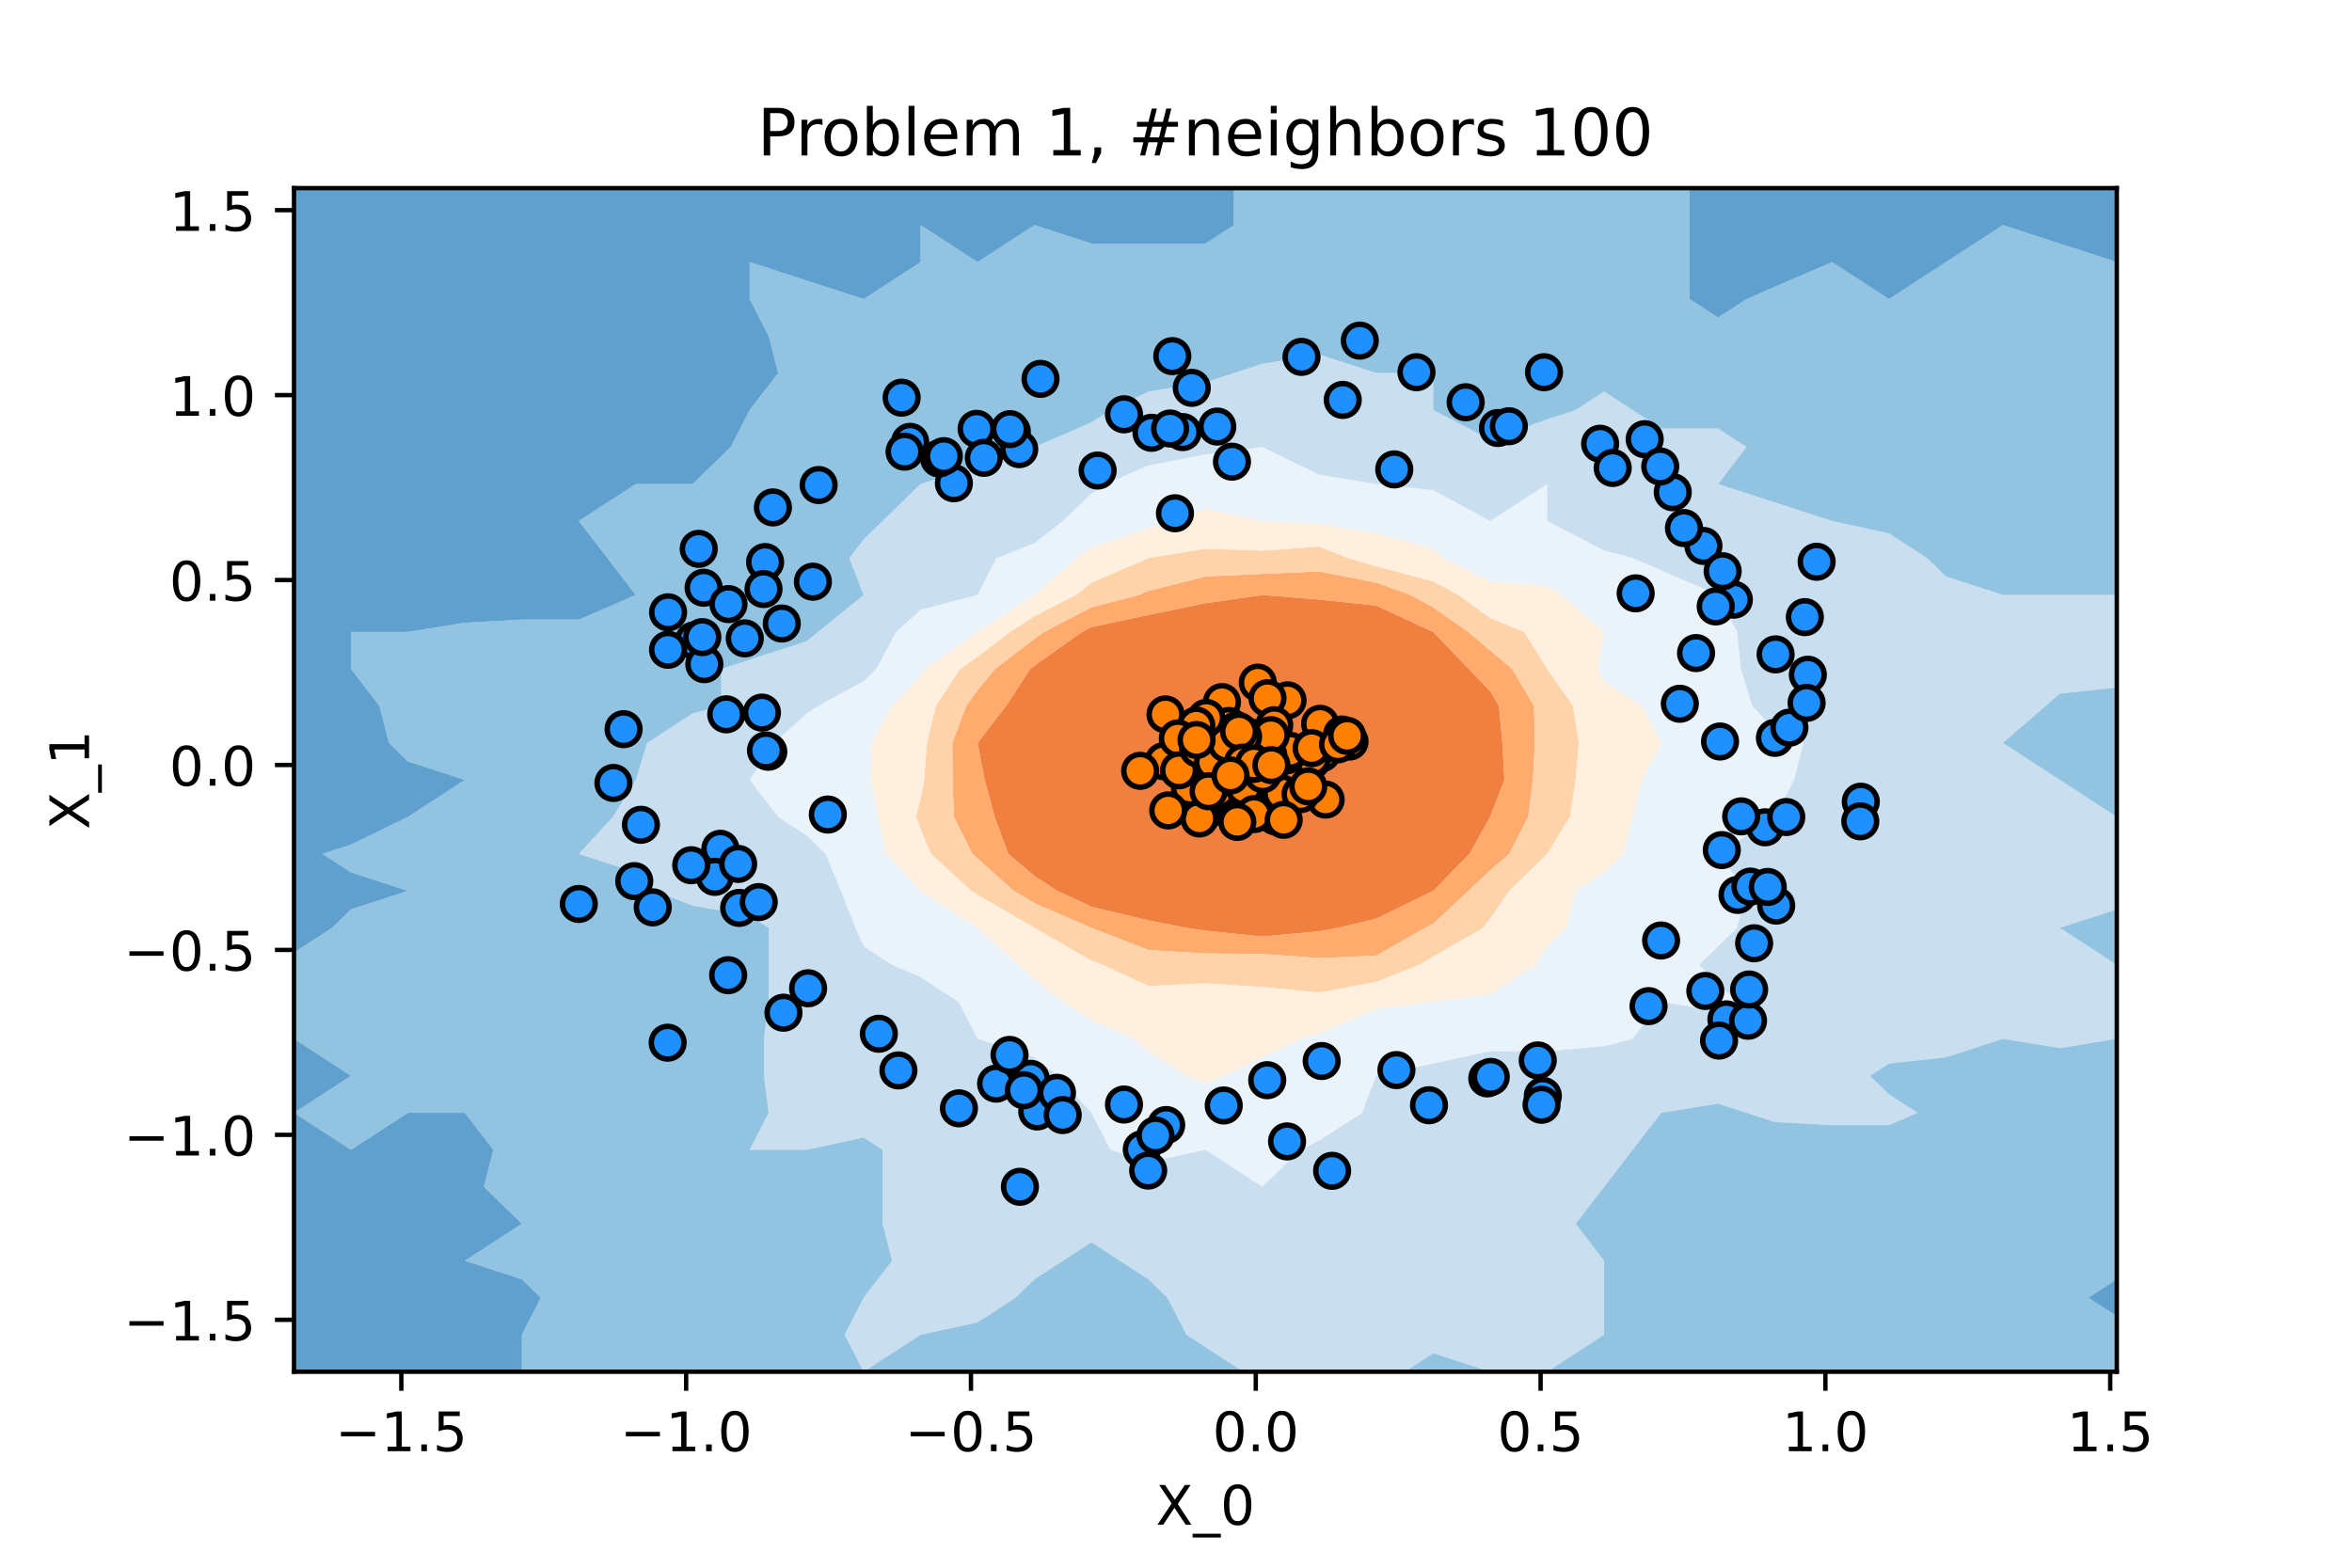<?xml version="1.0" encoding="utf-8" standalone="no"?>
<!DOCTYPE svg PUBLIC "-//W3C//DTD SVG 1.1//EN"
  "http://www.w3.org/Graphics/SVG/1.1/DTD/svg11.dtd">
<!-- Created with matplotlib (https://matplotlib.org/) -->
<svg height="288pt" version="1.1" viewBox="0 0 432 288" width="432pt" xmlns="http://www.w3.org/2000/svg" xmlns:xlink="http://www.w3.org/1999/xlink">
 <defs>
  <style type="text/css">*{stroke-linecap:butt;stroke-linejoin:round;}</style>
 </defs>
 <g id="figure_1">
  <g id="patch_1">
   <path d="M 0 288 
L 432 288 
L 432 0 
L 0 0 
z
" style="fill:#ffffff;"/>
  </g>
  <g id="axes_1">
   <g id="patch_2">
    <path d="M 54 252 
L 388.8 252 
L 388.8 34.56 
L 54 34.56 
z
" style="fill:#ffffff;"/>
   </g>
   <g id="PathCollection_1">
    <path clip-path="url(#peff44c9c8a)" d="M 221.4 170.983 
L 231.863 172.059 
L 242.325 171.078 
L 245.812 170.46 
L 252.787 168.761 
L 263.25 163.665 
L 269.908 156.87 
L 273.712 150.075 
L 276.328 143.28 
L 275.954 136.485 
L 275.322 129.69 
L 273.712 126.972 
L 269.789 122.895 
L 263.25 116.1 
L 252.787 111.246 
L 242.325 110.154 
L 231.863 109.305 
L 221.4 110.815 
L 210.938 112.964 
L 200.475 115.194 
L 198.731 116.1 
L 190.012 122.277 
L 189.208 122.895 
L 184.781 129.69 
L 179.55 136.485 
L 180.858 143.28 
L 182.689 150.075 
L 185.184 156.87 
L 190.012 160.947 
L 194.197 163.665 
L 200.475 166.577 
L 210.938 169.101 
L 217.912 170.46 
z
" style="fill:#eb610f;fill-opacity:0.8;"/>
   </g>
   <g id="PathCollection_2">
    <path clip-path="url(#peff44c9c8a)" d="M 200.475 170.46 
L 210.938 174.537 
L 221.4 175.164 
L 231.863 175.256 
L 242.325 176.02 
L 252.787 175.556 
L 261.755 170.46 
L 263.25 169.705 
L 269.688 163.665 
L 273.712 159.89 
L 277.2 156.87 
L 280.688 150.075 
L 281.559 143.28 
L 281.933 136.485 
L 281.761 129.69 
L 277.737 122.895 
L 273.712 119.498 
L 269.688 116.1 
L 263.25 111.57 
L 259.065 109.305 
L 252.787 107.04 
L 242.325 104.981 
L 231.863 105.422 
L 221.4 105.907 
L 210.938 108.55 
L 209.194 109.305 
L 200.475 111.57 
L 191.756 116.1 
L 190.012 117.335 
L 182.769 122.895 
L 179.55 126.778 
L 177.458 129.69 
L 174.9 136.485 
L 174.973 143.28 
L 175.191 150.075 
L 178.599 156.87 
L 179.55 157.719 
L 186.208 163.665 
L 190.012 165.93 
L 200.475 170.46 
z
M 217.912 170.46 
L 210.938 169.101 
L 200.475 166.577 
L 194.197 163.665 
L 190.012 160.947 
L 185.184 156.87 
L 182.689 150.075 
L 180.858 143.28 
L 179.55 136.485 
L 184.781 129.69 
L 189.208 122.895 
L 190.012 122.277 
L 198.731 116.1 
L 200.475 115.194 
L 210.938 112.964 
L 221.4 110.815 
L 231.863 109.305 
L 242.325 110.154 
L 252.787 111.246 
L 263.25 116.1 
L 269.789 122.895 
L 273.712 126.972 
L 275.322 129.69 
L 275.954 136.485 
L 276.328 143.28 
L 273.712 150.075 
L 269.908 156.87 
L 263.25 163.665 
L 252.787 168.761 
L 245.812 170.46 
L 242.325 171.078 
L 231.863 172.059 
L 221.4 170.983 
z
" style="fill:#fd9649;fill-opacity:0.8;"/>
   </g>
   <g id="PathCollection_3">
    <path clip-path="url(#peff44c9c8a)" d="M 210.938 181.138 
L 221.4 180.653 
L 231.863 181.332 
L 242.325 182.351 
L 252.787 180.391 
L 260.634 177.255 
L 263.25 175.745 
L 272.405 170.46 
L 273.712 168.761 
L 277.2 163.665 
L 284.175 156.87 
L 288.36 150.075 
L 289.406 143.28 
L 289.988 136.485 
L 288.931 129.69 
L 284.175 122.895 
L 279.99 116.1 
L 273.712 113.552 
L 267.9 109.305 
L 263.25 106.834 
L 252.787 104.02 
L 247.556 102.51 
L 242.325 100.419 
L 231.863 101.151 
L 221.4 100.811 
L 210.938 102.51 
L 200.475 107.04 
L 197.622 109.305 
L 190.012 113.188 
L 185.529 116.1 
L 179.55 120.63 
L 176.331 122.895 
L 171.877 129.69 
L 170.25 136.485 
L 169.741 143.28 
L 169.088 146.678 
L 168.216 150.075 
L 169.088 152.34 
L 170.99 156.87 
L 178.387 163.665 
L 179.55 164.42 
L 190.012 170.46 
L 200.475 176.5 
L 202.567 177.255 
z
M 200.475 170.46 
L 190.012 165.93 
L 186.208 163.665 
L 179.55 157.719 
L 178.599 156.87 
L 175.191 150.075 
L 174.973 143.28 
L 174.9 136.485 
L 177.458 129.69 
L 179.55 126.778 
L 182.769 122.895 
L 190.012 117.335 
L 191.756 116.1 
L 200.475 111.57 
L 209.194 109.305 
L 210.938 108.55 
L 221.4 105.907 
L 231.863 105.422 
L 242.325 104.981 
L 252.787 107.04 
L 259.065 109.305 
L 263.25 111.57 
L 269.688 116.1 
L 273.712 119.498 
L 277.737 122.895 
L 281.761 129.69 
L 281.933 136.485 
L 281.559 143.28 
L 280.688 150.075 
L 277.2 156.87 
L 273.712 159.89 
L 269.688 163.665 
L 263.25 169.705 
L 261.755 170.46 
L 252.787 175.556 
L 242.325 176.02 
L 231.863 175.256 
L 221.4 175.164 
L 210.938 174.537 
L 200.475 170.46 
z
" style="fill:#fdc895;fill-opacity:0.8;"/>
   </g>
   <g id="PathCollection_4">
    <path clip-path="url(#peff44c9c8a)" d="M 221.4 198.999 
L 224.887 197.64 
L 231.863 194.243 
L 238.838 190.845 
L 242.325 189.874 
L 252.787 185.409 
L 263.25 184.05 
L 273.712 182.691 
L 282.082 177.255 
L 284.175 173.857 
L 287.663 170.46 
L 289.406 163.665 
L 294.637 160.268 
L 298.125 156.87 
L 299.869 150.075 
L 301.613 143.28 
L 305.1 136.485 
L 301.613 129.69 
L 294.637 125.16 
L 293.475 122.895 
L 294.637 116.1 
L 286.791 109.305 
L 284.175 107.606 
L 273.712 106.757 
L 264.994 102.51 
L 263.25 100.811 
L 252.787 97.98 
L 242.325 96.238 
L 231.863 95.715 
L 221.4 93.45 
L 216.169 95.715 
L 210.938 97.074 
L 200.475 100.569 
L 197.859 102.51 
L 190.012 109.305 
L 179.55 116.1 
L 169.892 122.895 
L 169.088 124.254 
L 163.856 129.69 
L 160.12 136.485 
L 159.933 143.28 
L 161.241 150.075 
L 162.81 156.87 
L 169.088 163.665 
L 179.55 170.46 
L 187.023 177.255 
L 190.012 179.973 
L 195.244 184.05 
L 200.475 187.447 
L 208.322 190.845 
L 210.938 193.11 
L 217.912 197.64 
z
M 202.567 177.255 
L 200.475 176.5 
L 190.012 170.46 
L 179.55 164.42 
L 178.387 163.665 
L 170.99 156.87 
L 169.088 152.34 
L 168.216 150.075 
L 169.088 146.678 
L 169.741 143.28 
L 170.25 136.485 
L 171.877 129.69 
L 176.331 122.895 
L 179.55 120.63 
L 185.529 116.1 
L 190.012 113.188 
L 197.622 109.305 
L 200.475 107.04 
L 210.938 102.51 
L 221.4 100.811 
L 231.863 101.151 
L 242.325 100.419 
L 247.556 102.51 
L 252.787 104.02 
L 263.25 106.834 
L 267.9 109.305 
L 273.712 113.552 
L 279.99 116.1 
L 284.175 122.895 
L 288.931 129.69 
L 289.988 136.485 
L 289.406 143.28 
L 288.36 150.075 
L 284.175 156.87 
L 277.2 163.665 
L 273.712 168.761 
L 272.405 170.46 
L 263.25 175.745 
L 260.634 177.255 
L 252.787 180.391 
L 242.325 182.351 
L 231.863 181.332 
L 221.4 180.653 
L 210.938 181.138 
z
" style="fill:#feebd7;fill-opacity:0.8;"/>
   </g>
   <g id="PathCollection_5">
    <path clip-path="url(#peff44c9c8a)" d="M 231.863 218.025 
L 238.838 211.23 
L 242.325 209.531 
L 250.172 204.435 
L 252.787 197.64 
L 263.25 195.375 
L 273.712 193.11 
L 284.175 193.11 
L 294.637 192.204 
L 299.869 190.845 
L 305.1 184.05 
L 315.562 185.749 
L 319.05 184.05 
L 315.562 180.653 
L 312.075 177.255 
L 315.562 173.857 
L 319.05 170.46 
L 320.794 163.665 
L 315.562 156.87 
L 326.025 150.075 
L 329.512 143.28 
L 331.256 136.485 
L 326.025 134.22 
L 321.84 129.69 
L 319.748 122.895 
L 319.05 116.1 
L 315.562 109.305 
L 305.1 104.775 
L 299.869 102.51 
L 294.637 101.151 
L 284.175 95.715 
L 284.175 88.92 
L 273.712 95.715 
L 263.25 90.052 
L 252.787 88.92 
L 242.325 87.221 
L 231.863 82.125 
L 221.4 83.484 
L 210.938 85.522 
L 203.091 88.92 
L 200.475 90.619 
L 195.244 95.715 
L 190.012 99.792 
L 183.037 102.51 
L 179.55 109.305 
L 169.088 112.023 
L 164.604 116.1 
L 160.95 122.895 
L 158.625 125.16 
L 150.255 129.69 
L 148.162 131.049 
L 142.184 136.485 
L 137.7 143.28 
L 142.931 150.075 
L 148.162 153.472 
L 151.65 156.87 
L 154.44 163.665 
L 157.13 170.46 
L 158.625 173.857 
L 163.856 177.255 
L 169.088 179.52 
L 176.062 184.05 
L 179.55 190.845 
L 190.012 194.243 
L 194.197 197.64 
L 200.475 204.435 
L 203.963 211.23 
L 210.938 213.495 
L 221.4 211.23 
L 231.863 218.025 
z
M 217.912 197.64 
L 210.938 193.11 
L 208.322 190.845 
L 200.475 187.447 
L 195.244 184.05 
L 190.012 179.973 
L 187.023 177.255 
L 179.55 170.46 
L 169.088 163.665 
L 162.81 156.87 
L 161.241 150.075 
L 159.933 143.28 
L 160.12 136.485 
L 163.856 129.69 
L 169.088 124.254 
L 169.892 122.895 
L 179.55 116.1 
L 190.012 109.305 
L 197.859 102.51 
L 200.475 100.569 
L 210.938 97.074 
L 216.169 95.715 
L 221.4 93.45 
L 231.863 95.715 
L 242.325 96.238 
L 252.787 97.98 
L 263.25 100.811 
L 264.994 102.51 
L 273.712 106.757 
L 284.175 107.606 
L 286.791 109.305 
L 294.637 116.1 
L 293.475 122.895 
L 294.637 125.16 
L 301.613 129.69 
L 305.1 136.485 
L 301.613 143.28 
L 299.869 150.075 
L 298.125 156.87 
L 294.637 160.268 
L 289.406 163.665 
L 287.663 170.46 
L 284.175 173.857 
L 282.082 177.255 
L 273.712 182.691 
L 263.25 184.05 
L 252.787 185.409 
L 242.325 189.874 
L 238.838 190.845 
L 231.863 194.243 
L 224.887 197.64 
L 221.4 198.999 
z
" style="fill:#e4eff9;fill-opacity:0.8;"/>
   </g>
   <g id="PathCollection_6">
    <path clip-path="url(#peff44c9c8a)" d="M 158.625 252 
L 169.088 245.205 
L 179.55 242.94 
L 186.525 238.41 
L 190.012 235.012 
L 195.244 231.615 
L 200.475 228.218 
L 205.706 231.615 
L 210.938 235.012 
L 214.425 238.41 
L 217.912 245.205 
L 221.4 247.47 
L 228.375 252 
L 231.863 252 
L 242.325 252 
L 252.787 252 
L 258.019 252 
L 263.25 248.602 
L 273.712 252 
L 284.175 252 
L 294.637 245.205 
L 294.637 238.41 
L 294.637 231.615 
L 289.406 224.82 
L 294.637 218.025 
L 299.869 211.23 
L 305.1 204.435 
L 315.562 202.736 
L 320.794 204.435 
L 326.025 206.134 
L 336.488 206.7 
L 346.95 206.7 
L 352.181 204.435 
L 346.95 201.037 
L 343.462 197.64 
L 346.95 195.375 
L 357.413 194.243 
L 367.875 190.845 
L 378.337 192.544 
L 388.8 190.845 
L 388.8 184.05 
L 388.8 177.255 
L 378.337 170.46 
L 388.8 167.062 
L 388.8 163.665 
L 388.8 156.87 
L 388.8 150.075 
L 378.337 143.28 
L 367.875 136.485 
L 375.722 129.69 
L 378.337 127.425 
L 388.8 126.293 
L 388.8 122.895 
L 388.8 116.1 
L 388.8 109.305 
L 378.337 109.305 
L 367.875 109.305 
L 357.413 105.907 
L 353.925 102.51 
L 346.95 97.98 
L 336.488 95.715 
L 326.025 92.317 
L 315.562 88.92 
L 320.794 82.125 
L 315.562 78.728 
L 305.1 78.728 
L 299.869 75.33 
L 294.637 71.933 
L 289.406 75.33 
L 284.175 77.029 
L 273.712 80.766 
L 263.25 75.33 
L 263.25 68.535 
L 252.787 68.535 
L 242.325 65.138 
L 231.863 66.836 
L 226.631 68.535 
L 221.4 70.234 
L 210.938 71.933 
L 203.963 75.33 
L 200.475 77.595 
L 190.012 82.125 
L 179.55 85.522 
L 169.088 88.92 
L 162.113 95.715 
L 158.625 99.112 
L 156.009 102.51 
L 158.625 109.305 
L 150.255 116.1 
L 148.162 117.799 
L 137.7 121.196 
L 132.469 122.895 
L 132.469 129.69 
L 127.237 131.049 
L 118.868 136.485 
L 116.775 143.28 
L 112.59 150.075 
L 106.312 156.87 
L 116.775 160.268 
L 120.263 163.665 
L 127.237 166.383 
L 137.7 168.195 
L 141.188 170.46 
L 141.188 177.255 
L 141.188 184.05 
L 140.316 190.845 
L 140.316 197.64 
L 141.188 204.435 
L 137.7 211.23 
L 148.162 211.23 
L 158.625 208.965 
L 162.113 211.23 
L 162.113 218.025 
L 162.113 224.82 
L 163.856 231.615 
L 158.625 238.41 
L 155.137 245.205 
L 158.625 252 
z
M 231.863 218.025 
L 221.4 211.23 
L 210.938 213.495 
L 203.963 211.23 
L 200.475 204.435 
L 194.197 197.64 
L 190.012 194.243 
L 179.55 190.845 
L 176.062 184.05 
L 169.088 179.52 
L 163.856 177.255 
L 158.625 173.857 
L 157.13 170.46 
L 154.44 163.665 
L 151.65 156.87 
L 148.162 153.472 
L 142.931 150.075 
L 137.7 143.28 
L 142.184 136.485 
L 148.162 131.049 
L 150.255 129.69 
L 158.625 125.16 
L 160.95 122.895 
L 164.604 116.1 
L 169.088 112.023 
L 179.55 109.305 
L 183.037 102.51 
L 190.012 99.792 
L 195.244 95.715 
L 200.475 90.619 
L 203.091 88.92 
L 210.938 85.522 
L 221.4 83.484 
L 231.863 82.125 
L 242.325 87.221 
L 252.787 88.92 
L 263.25 90.052 
L 273.712 95.715 
L 284.175 88.92 
L 284.175 95.715 
L 294.637 101.151 
L 299.869 102.51 
L 305.1 104.775 
L 315.562 109.305 
L 319.05 116.1 
L 319.748 122.895 
L 321.84 129.69 
L 326.025 134.22 
L 331.256 136.485 
L 329.512 143.28 
L 326.025 150.075 
L 315.562 156.87 
L 320.794 163.665 
L 319.05 170.46 
L 315.562 173.857 
L 312.075 177.255 
L 315.562 180.653 
L 319.05 184.05 
L 315.562 185.749 
L 305.1 184.05 
L 299.869 190.845 
L 294.637 192.204 
L 284.175 193.11 
L 273.712 193.11 
L 263.25 195.375 
L 252.787 197.64 
L 250.172 204.435 
L 242.325 209.531 
L 238.838 211.23 
L 231.863 218.025 
z
" style="fill:#bcd7eb;fill-opacity:0.8;"/>
   </g>
   <g id="PathCollection_7">
    <path clip-path="url(#peff44c9c8a)" d="M 95.85 252 
L 106.312 252 
L 116.775 252 
L 127.237 252 
L 137.7 252 
L 148.162 252 
L 158.625 252 
L 155.137 245.205 
L 158.625 238.41 
L 163.856 231.615 
L 162.113 224.82 
L 162.113 218.025 
L 162.113 211.23 
L 158.625 208.965 
L 148.162 211.23 
L 137.7 211.23 
L 141.188 204.435 
L 140.316 197.64 
L 140.316 190.845 
L 141.188 184.05 
L 141.188 177.255 
L 141.188 170.46 
L 137.7 168.195 
L 127.237 166.383 
L 120.263 163.665 
L 116.775 160.268 
L 106.312 156.87 
L 112.59 150.075 
L 116.775 143.28 
L 118.868 136.485 
L 127.237 131.049 
L 132.469 129.69 
L 132.469 122.895 
L 137.7 121.196 
L 148.162 117.799 
L 150.255 116.1 
L 158.625 109.305 
L 156.009 102.51 
L 158.625 99.112 
L 162.113 95.715 
L 169.088 88.92 
L 179.55 85.522 
L 190.012 82.125 
L 200.475 77.595 
L 203.963 75.33 
L 210.938 71.933 
L 221.4 70.234 
L 226.631 68.535 
L 231.863 66.836 
L 242.325 65.138 
L 252.787 68.535 
L 263.25 68.535 
L 263.25 75.33 
L 273.712 80.766 
L 284.175 77.029 
L 289.406 75.33 
L 294.637 71.933 
L 299.869 75.33 
L 305.1 78.728 
L 315.562 78.728 
L 320.794 82.125 
L 315.562 88.92 
L 326.025 92.317 
L 336.488 95.715 
L 346.95 97.98 
L 353.925 102.51 
L 357.413 105.907 
L 367.875 109.305 
L 378.337 109.305 
L 388.8 109.305 
L 388.8 102.51 
L 388.8 95.715 
L 388.8 88.92 
L 388.8 82.125 
L 388.8 75.33 
L 388.8 68.535 
L 388.8 61.74 
L 388.8 54.945 
L 388.8 48.15 
L 378.337 44.752 
L 367.875 41.355 
L 357.413 48.15 
L 346.95 54.945 
L 336.488 48.15 
L 326.025 52.68 
L 320.794 54.945 
L 315.562 58.343 
L 310.331 54.945 
L 310.331 48.15 
L 310.331 41.355 
L 310.331 34.56 
L 305.1 34.56 
L 294.637 34.56 
L 284.175 34.56 
L 273.712 34.56 
L 263.25 34.56 
L 252.787 34.56 
L 242.325 34.56 
L 231.863 34.56 
L 226.631 34.56 
L 226.631 41.355 
L 221.4 44.752 
L 210.938 44.752 
L 200.475 44.752 
L 190.012 41.355 
L 179.55 48.15 
L 169.088 41.355 
L 169.088 48.15 
L 158.625 54.945 
L 148.162 51.547 
L 137.7 48.15 
L 137.7 54.945 
L 141.188 61.74 
L 142.931 68.535 
L 137.7 75.33 
L 134.213 82.125 
L 127.237 88.92 
L 116.775 88.92 
L 106.312 95.715 
L 111.544 102.51 
L 116.775 109.305 
L 106.312 113.835 
L 95.85 113.835 
L 85.388 114.401 
L 74.925 116.1 
L 64.463 116.1 
L 64.463 122.895 
L 69.694 129.69 
L 71.438 136.485 
L 74.925 139.882 
L 85.388 143.28 
L 74.925 150.075 
L 64.463 155.171 
L 59.231 156.87 
L 64.463 160.268 
L 74.925 163.665 
L 64.463 167.062 
L 60.975 170.46 
L 54 174.99 
L 54 177.255 
L 54 184.05 
L 54 190.845 
L 64.463 197.64 
L 54 204.435 
L 64.463 211.23 
L 74.925 204.435 
L 85.388 204.435 
L 90.619 211.23 
L 88.875 218.025 
L 95.85 224.82 
L 85.388 231.615 
L 95.85 235.012 
L 99.338 238.41 
L 95.85 245.205 
L 95.85 252 
z
" style="fill:#77b5d9;fill-opacity:0.8;"/>
    <path clip-path="url(#peff44c9c8a)" d="M 169.088 252 
L 179.55 252 
L 190.012 252 
L 200.475 252 
L 210.938 252 
L 221.4 252 
L 228.375 252 
L 221.4 247.47 
L 217.912 245.205 
L 214.425 238.41 
L 210.938 235.012 
L 205.706 231.615 
L 200.475 228.218 
L 195.244 231.615 
L 190.012 235.012 
L 186.525 238.41 
L 179.55 242.94 
L 169.088 245.205 
L 158.625 252 
z
" style="fill:#77b5d9;fill-opacity:0.8;"/>
    <path clip-path="url(#peff44c9c8a)" d="M 263.25 252 
L 273.712 252 
L 263.25 248.602 
L 258.019 252 
z
" style="fill:#77b5d9;fill-opacity:0.8;"/>
    <path clip-path="url(#peff44c9c8a)" d="M 294.637 252 
L 305.1 252 
L 315.562 252 
L 326.025 252 
L 336.488 252 
L 346.95 252 
L 357.413 252 
L 367.875 252 
L 378.337 252 
L 388.8 252 
L 388.8 245.205 
L 388.8 241.808 
L 383.569 238.41 
L 388.8 235.012 
L 388.8 231.615 
L 388.8 224.82 
L 388.8 218.025 
L 388.8 211.23 
L 388.8 204.435 
L 388.8 197.64 
L 388.8 190.845 
L 378.337 192.544 
L 367.875 190.845 
L 357.413 194.243 
L 346.95 195.375 
L 343.462 197.64 
L 346.95 201.037 
L 352.181 204.435 
L 346.95 206.7 
L 336.488 206.7 
L 326.025 206.134 
L 320.794 204.435 
L 315.562 202.736 
L 305.1 204.435 
L 299.869 211.23 
L 294.637 218.025 
L 289.406 224.82 
L 294.637 231.615 
L 294.637 238.41 
L 294.637 245.205 
L 284.175 252 
z
" style="fill:#77b5d9;fill-opacity:0.8;"/>
    <path clip-path="url(#peff44c9c8a)" d="M 74.925 238.41 
z
" style="fill:#77b5d9;fill-opacity:0.8;"/>
    <path clip-path="url(#peff44c9c8a)" d="M 388.8 177.255 
L 388.8 170.46 
L 388.8 167.062 
L 378.337 170.46 
z
" style="fill:#77b5d9;fill-opacity:0.8;"/>
    <path clip-path="url(#peff44c9c8a)" d="M 388.8 150.075 
L 388.8 143.28 
L 388.8 136.485 
L 388.8 129.69 
L 388.8 126.293 
L 378.337 127.425 
L 375.722 129.69 
L 367.875 136.485 
L 378.337 143.28 
z
" style="fill:#77b5d9;fill-opacity:0.8;"/>
   </g>
   <g id="PathCollection_8">
    <path clip-path="url(#peff44c9c8a)" d="M 64.463 252 
L 74.925 252 
L 85.388 252 
L 95.85 252 
L 95.85 245.205 
L 99.338 238.41 
L 95.85 235.012 
L 85.388 231.615 
L 95.85 224.82 
L 88.875 218.025 
L 90.619 211.23 
L 85.388 204.435 
L 74.925 204.435 
L 64.463 211.23 
L 54 204.435 
L 54 211.23 
L 54 218.025 
L 54 224.82 
L 54 231.615 
L 54 238.41 
L 54 245.205 
L 54 252 
z
M 74.925 238.41 
z
" style="fill:#3888c1;fill-opacity:0.8;"/>
    <path clip-path="url(#peff44c9c8a)" d="M 388.8 241.808 
L 388.8 238.41 
L 388.8 235.012 
L 383.569 238.41 
z
" style="fill:#3888c1;fill-opacity:0.8;"/>
    <path clip-path="url(#peff44c9c8a)" d="M 64.463 197.64 
L 54 190.845 
L 54 197.64 
L 54 204.435 
z
" style="fill:#3888c1;fill-opacity:0.8;"/>
    <path clip-path="url(#peff44c9c8a)" d="M 60.975 170.46 
L 64.463 167.062 
L 74.925 163.665 
L 64.463 160.268 
L 59.231 156.87 
L 64.463 155.171 
L 74.925 150.075 
L 85.388 143.28 
L 74.925 139.882 
L 71.438 136.485 
L 69.694 129.69 
L 64.463 122.895 
L 64.463 116.1 
L 74.925 116.1 
L 85.388 114.401 
L 95.85 113.835 
L 106.312 113.835 
L 116.775 109.305 
L 111.544 102.51 
L 106.312 95.715 
L 116.775 88.92 
L 127.237 88.92 
L 134.213 82.125 
L 137.7 75.33 
L 142.931 68.535 
L 141.188 61.74 
L 137.7 54.945 
L 137.7 48.15 
L 148.162 51.547 
L 158.625 54.945 
L 169.088 48.15 
L 169.088 41.355 
L 179.55 48.15 
L 190.012 41.355 
L 200.475 44.752 
L 210.938 44.752 
L 221.4 44.752 
L 226.631 41.355 
L 226.631 34.56 
L 221.4 34.56 
L 210.938 34.56 
L 200.475 34.56 
L 190.012 34.56 
L 179.55 34.56 
L 169.088 34.56 
L 158.625 34.56 
L 148.162 34.56 
L 137.7 34.56 
L 127.237 34.56 
L 116.775 34.56 
L 106.312 34.56 
L 95.85 34.56 
L 85.388 34.56 
L 74.925 34.56 
L 64.463 34.56 
L 54 34.56 
L 54 41.355 
L 54 48.15 
L 54 54.945 
L 54 61.74 
L 54 68.535 
L 54 75.33 
L 54 82.125 
L 54 88.92 
L 54 95.715 
L 54 102.51 
L 54 109.305 
L 54 116.1 
L 54 122.895 
L 54 129.69 
L 54 136.485 
L 54 143.28 
L 54 150.075 
L 54 156.87 
L 54 163.665 
L 54 170.46 
L 54 174.99 
z
" style="fill:#3888c1;fill-opacity:0.8;"/>
    <path clip-path="url(#peff44c9c8a)" d="M 315.562 58.343 
L 320.794 54.945 
L 326.025 52.68 
L 336.488 48.15 
L 346.95 54.945 
L 357.413 48.15 
L 367.875 41.355 
L 378.337 44.752 
L 388.8 48.15 
L 388.8 41.355 
L 388.8 34.56 
L 378.337 34.56 
L 367.875 34.56 
L 357.413 34.56 
L 346.95 34.56 
L 336.488 34.56 
L 326.025 34.56 
L 315.562 34.56 
L 310.331 34.56 
L 310.331 41.355 
L 310.331 48.15 
L 310.331 54.945 
z
" style="fill:#3888c1;fill-opacity:0.8;"/>
   </g>
   <g id="PathCollection_9">
    <defs>
     <path d="M 0 3 
C 0.796 3 1.559 2.684 2.121 2.121 
C 2.684 1.559 3 0.796 3 -0 
C 3 -0.796 2.684 -1.559 2.121 -2.121 
C 1.559 -2.684 0.796 -3 0 -3 
C -0.796 -3 -1.559 -2.684 -2.121 -2.121 
C -2.684 -1.559 -3 -0.796 -3 0 
C -3 0.796 -2.684 1.559 -2.121 2.121 
C -1.559 2.684 -0.796 3 0 3 
z
" id="C0_0_65a649c9d4"/>
    </defs>
    <g clip-path="url(#peff44c9c8a)">
     <use style="fill:#1e90ff;stroke:#000000;" x="161.427" xlink:href="#C0_0_65a649c9d4" y="189.909"/>
    </g>
    <g clip-path="url(#peff44c9c8a)">
     <use style="fill:#ff8000;stroke:#000000;" x="243.482" xlink:href="#C0_0_65a649c9d4" y="146.896"/>
    </g>
    <g clip-path="url(#peff44c9c8a)">
     <use style="fill:#ff8000;stroke:#000000;" x="239.078" xlink:href="#C0_0_65a649c9d4" y="144.669"/>
    </g>
    <g clip-path="url(#peff44c9c8a)">
     <use style="fill:#1e90ff;stroke:#000000;" x="302.086" xlink:href="#C0_0_65a649c9d4" y="80.681"/>
    </g>
    <g clip-path="url(#peff44c9c8a)">
     <use style="fill:#1e90ff;stroke:#000000;" x="324.205" xlink:href="#C0_0_65a649c9d4" y="151.984"/>
    </g>
    <g clip-path="url(#peff44c9c8a)">
     <use style="fill:#ff8000;stroke:#000000;" x="224.903" xlink:href="#C0_0_65a649c9d4" y="141.2"/>
    </g>
    <g clip-path="url(#peff44c9c8a)">
     <use style="fill:#ff8000;stroke:#000000;" x="229.007" xlink:href="#C0_0_65a649c9d4" y="141.031"/>
    </g>
    <g clip-path="url(#peff44c9c8a)">
     <use style="fill:#ff8000;stroke:#000000;" x="229.886" xlink:href="#C0_0_65a649c9d4" y="137.335"/>
    </g>
    <g clip-path="url(#peff44c9c8a)">
     <use style="fill:#ff8000;stroke:#000000;" x="230.444" xlink:href="#C0_0_65a649c9d4" y="143.108"/>
    </g>
    <g clip-path="url(#peff44c9c8a)">
     <use style="fill:#ff8000;stroke:#000000;" x="223.297" xlink:href="#C0_0_65a649c9d4" y="141.899"/>
    </g>
    <g clip-path="url(#peff44c9c8a)">
     <use style="fill:#1e90ff;stroke:#000000;" x="331.502" xlink:href="#C0_0_65a649c9d4" y="113.374"/>
    </g>
    <g clip-path="url(#peff44c9c8a)">
     <use style="fill:#1e90ff;stroke:#000000;" x="326.008" xlink:href="#C0_0_65a649c9d4" y="135.549"/>
    </g>
    <g clip-path="url(#peff44c9c8a)">
     <use style="fill:#ff8000;stroke:#000000;" x="231.723" xlink:href="#C0_0_65a649c9d4" y="140.096"/>
    </g>
    <g clip-path="url(#peff44c9c8a)">
     <use style="fill:#1e90ff;stroke:#000000;" x="317.098" xlink:href="#C0_0_65a649c9d4" y="187.274"/>
    </g>
    <g clip-path="url(#peff44c9c8a)">
     <use style="fill:#1e90ff;stroke:#000000;" x="211.503" xlink:href="#C0_0_65a649c9d4" y="79.51"/>
    </g>
    <g clip-path="url(#peff44c9c8a)">
     <use style="fill:#1e90ff;stroke:#000000;" x="332.054" xlink:href="#C0_0_65a649c9d4" y="123.953"/>
    </g>
    <g clip-path="url(#peff44c9c8a)">
     <use style="fill:#ff8000;stroke:#000000;" x="230.502" xlink:href="#C0_0_65a649c9d4" y="140.222"/>
    </g>
    <g clip-path="url(#peff44c9c8a)">
     <use style="fill:#1e90ff;stroke:#000000;" x="318.463" xlink:href="#C0_0_65a649c9d4" y="110.168"/>
    </g>
    <g clip-path="url(#peff44c9c8a)">
     <use style="fill:#ff8000;stroke:#000000;" x="213.742" xlink:href="#C0_0_65a649c9d4" y="139.839"/>
    </g>
    <g clip-path="url(#peff44c9c8a)">
     <use style="fill:#ff8000;stroke:#000000;" x="224.439" xlink:href="#C0_0_65a649c9d4" y="128.985"/>
    </g>
    <g clip-path="url(#peff44c9c8a)">
     <use style="fill:#ff8000;stroke:#000000;" x="227.468" xlink:href="#C0_0_65a649c9d4" y="138.441"/>
    </g>
    <g clip-path="url(#peff44c9c8a)">
     <use style="fill:#1e90ff;stroke:#000000;" x="315.924" xlink:href="#C0_0_65a649c9d4" y="136.222"/>
    </g>
    <g clip-path="url(#peff44c9c8a)">
     <use style="fill:#ff8000;stroke:#000000;" x="239.102" xlink:href="#C0_0_65a649c9d4" y="141.745"/>
    </g>
    <g clip-path="url(#peff44c9c8a)">
     <use style="fill:#1e90ff;stroke:#000000;" x="116.493" xlink:href="#C0_0_65a649c9d4" y="161.869"/>
    </g>
    <g clip-path="url(#peff44c9c8a)">
     <use style="fill:#ff8000;stroke:#000000;" x="230.736" xlink:href="#C0_0_65a649c9d4" y="139.823"/>
    </g>
    <g clip-path="url(#peff44c9c8a)">
     <use style="fill:#1e90ff;stroke:#000000;" x="141.114" xlink:href="#C0_0_65a649c9d4" y="138.105"/>
    </g>
    <g clip-path="url(#peff44c9c8a)">
     <use style="fill:#1e90ff;stroke:#000000;" x="328.091" xlink:href="#C0_0_65a649c9d4" y="150.098"/>
    </g>
    <g clip-path="url(#peff44c9c8a)">
     <use style="fill:#ff8000;stroke:#000000;" x="240.958" xlink:href="#C0_0_65a649c9d4" y="139.735"/>
    </g>
    <g clip-path="url(#peff44c9c8a)">
     <use style="fill:#1e90ff;stroke:#000000;" x="209.715" xlink:href="#C0_0_65a649c9d4" y="211.15"/>
    </g>
    <g clip-path="url(#peff44c9c8a)">
     <use style="fill:#ff8000;stroke:#000000;" x="220.378" xlink:href="#C0_0_65a649c9d4" y="137.974"/>
    </g>
    <g clip-path="url(#peff44c9c8a)">
     <use style="fill:#1e90ff;stroke:#000000;" x="127.477" xlink:href="#C0_0_65a649c9d4" y="117.642"/>
    </g>
    <g clip-path="url(#peff44c9c8a)">
     <use style="fill:#ff8000;stroke:#000000;" x="242.768" xlink:href="#C0_0_65a649c9d4" y="138.368"/>
    </g>
    <g clip-path="url(#peff44c9c8a)">
     <use style="fill:#ff8000;stroke:#000000;" x="221.272" xlink:href="#C0_0_65a649c9d4" y="149.188"/>
    </g>
    <g clip-path="url(#peff44c9c8a)">
     <use style="fill:#1e90ff;stroke:#000000;" x="143.902" xlink:href="#C0_0_65a649c9d4" y="186.046"/>
    </g>
    <g clip-path="url(#peff44c9c8a)">
     <use style="fill:#1e90ff;stroke:#000000;" x="141.965" xlink:href="#C0_0_65a649c9d4" y="93.218"/>
    </g>
    <g clip-path="url(#peff44c9c8a)">
     <use style="fill:#ff8000;stroke:#000000;" x="228.111" xlink:href="#C0_0_65a649c9d4" y="137.602"/>
    </g>
    <g clip-path="url(#peff44c9c8a)">
     <use style="fill:#1e90ff;stroke:#000000;" x="185.844" xlink:href="#C0_0_65a649c9d4" y="79.273"/>
    </g>
    <g clip-path="url(#peff44c9c8a)">
     <use style="fill:#1e90ff;stroke:#000000;" x="214.198" xlink:href="#C0_0_65a649c9d4" y="206.682"/>
    </g>
    <g clip-path="url(#peff44c9c8a)">
     <use style="fill:#1e90ff;stroke:#000000;" x="139.948" xlink:href="#C0_0_65a649c9d4" y="130.913"/>
    </g>
    <g clip-path="url(#peff44c9c8a)">
     <use style="fill:#ff8000;stroke:#000000;" x="231.419" xlink:href="#C0_0_65a649c9d4" y="139.467"/>
    </g>
    <g clip-path="url(#peff44c9c8a)">
     <use style="fill:#ff8000;stroke:#000000;" x="231.454" xlink:href="#C0_0_65a649c9d4" y="140.686"/>
    </g>
    <g clip-path="url(#peff44c9c8a)">
     <use style="fill:#ff8000;stroke:#000000;" x="225.779" xlink:href="#C0_0_65a649c9d4" y="147.467"/>
    </g>
    <g clip-path="url(#peff44c9c8a)">
     <use style="fill:#1e90ff;stroke:#000000;" x="246.628" xlink:href="#C0_0_65a649c9d4" y="73.468"/>
    </g>
    <g clip-path="url(#peff44c9c8a)">
     <use style="fill:#1e90ff;stroke:#000000;" x="328.665" xlink:href="#C0_0_65a649c9d4" y="133.676"/>
    </g>
    <g clip-path="url(#peff44c9c8a)">
     <use style="fill:#ff8000;stroke:#000000;" x="225.71" xlink:href="#C0_0_65a649c9d4" y="133.372"/>
    </g>
    <g clip-path="url(#peff44c9c8a)">
     <use style="fill:#1e90ff;stroke:#000000;" x="190.517" xlink:href="#C0_0_65a649c9d4" y="204.186"/>
    </g>
    <g clip-path="url(#peff44c9c8a)">
     <use style="fill:#ff8000;stroke:#000000;" x="232.163" xlink:href="#C0_0_65a649c9d4" y="142.302"/>
    </g>
    <g clip-path="url(#peff44c9c8a)">
     <use style="fill:#1e90ff;stroke:#000000;" x="256.488" xlink:href="#C0_0_65a649c9d4" y="196.584"/>
    </g>
    <g clip-path="url(#peff44c9c8a)">
     <use style="fill:#ff8000;stroke:#000000;" x="228.466" xlink:href="#C0_0_65a649c9d4" y="140.521"/>
    </g>
    <g clip-path="url(#peff44c9c8a)">
     <use style="fill:#1e90ff;stroke:#000000;" x="165.015" xlink:href="#C0_0_65a649c9d4" y="196.647"/>
    </g>
    <g clip-path="url(#peff44c9c8a)">
     <use style="fill:#1e90ff;stroke:#000000;" x="176.13" xlink:href="#C0_0_65a649c9d4" y="203.611"/>
    </g>
    <g clip-path="url(#peff44c9c8a)">
     <use style="fill:#1e90ff;stroke:#000000;" x="143.593" xlink:href="#C0_0_65a649c9d4" y="114.547"/>
    </g>
    <g clip-path="url(#peff44c9c8a)">
     <use style="fill:#1e90ff;stroke:#000000;" x="273.174" xlink:href="#C0_0_65a649c9d4" y="198.111"/>
    </g>
    <g clip-path="url(#peff44c9c8a)">
     <use style="fill:#1e90ff;stroke:#000000;" x="148.429" xlink:href="#C0_0_65a649c9d4" y="181.554"/>
    </g>
    <g clip-path="url(#peff44c9c8a)">
     <use style="fill:#1e90ff;stroke:#000000;" x="129.238" xlink:href="#C0_0_65a649c9d4" y="107.974"/>
    </g>
    <g clip-path="url(#peff44c9c8a)">
     <use style="fill:#ff8000;stroke:#000000;" x="228.437" xlink:href="#C0_0_65a649c9d4" y="142.505"/>
    </g>
    <g clip-path="url(#peff44c9c8a)">
     <use style="fill:#1e90ff;stroke:#000000;" x="106.312" xlink:href="#C0_0_65a649c9d4" y="166.067"/>
    </g>
    <g clip-path="url(#peff44c9c8a)">
     <use style="fill:#1e90ff;stroke:#000000;" x="179.38" xlink:href="#C0_0_65a649c9d4" y="78.783"/>
    </g>
    <g clip-path="url(#peff44c9c8a)">
     <use style="fill:#1e90ff;stroke:#000000;" x="133.743" xlink:href="#C0_0_65a649c9d4" y="179.151"/>
    </g>
    <g clip-path="url(#peff44c9c8a)">
     <use style="fill:#1e90ff;stroke:#000000;" x="319.144" xlink:href="#C0_0_65a649c9d4" y="164.397"/>
    </g>
    <g clip-path="url(#peff44c9c8a)">
     <use style="fill:#1e90ff;stroke:#000000;" x="224.768" xlink:href="#C0_0_65a649c9d4" y="203.086"/>
    </g>
    <g clip-path="url(#peff44c9c8a)">
     <use style="fill:#ff8000;stroke:#000000;" x="220.991" xlink:href="#C0_0_65a649c9d4" y="139.571"/>
    </g>
    <g clip-path="url(#peff44c9c8a)">
     <use style="fill:#ff8000;stroke:#000000;" x="229.547" xlink:href="#C0_0_65a649c9d4" y="140.854"/>
    </g>
    <g clip-path="url(#peff44c9c8a)">
     <use style="fill:#ff8000;stroke:#000000;" x="224.199" xlink:href="#C0_0_65a649c9d4" y="134.901"/>
    </g>
    <g clip-path="url(#peff44c9c8a)">
     <use style="fill:#1e90ff;stroke:#000000;" x="132.311" xlink:href="#C0_0_65a649c9d4" y="155.932"/>
    </g>
    <g clip-path="url(#peff44c9c8a)">
     <use style="fill:#ff8000;stroke:#000000;" x="231.352" xlink:href="#C0_0_65a649c9d4" y="140.229"/>
    </g>
    <g clip-path="url(#peff44c9c8a)">
     <use style="fill:#ff8000;stroke:#000000;" x="230.964" xlink:href="#C0_0_65a649c9d4" y="140.717"/>
    </g>
    <g clip-path="url(#peff44c9c8a)">
     <use style="fill:#1e90ff;stroke:#000000;" x="315.13" xlink:href="#C0_0_65a649c9d4" y="111.408"/>
    </g>
    <g clip-path="url(#peff44c9c8a)">
     <use style="fill:#1e90ff;stroke:#000000;" x="187.206" xlink:href="#C0_0_65a649c9d4" y="82.509"/>
    </g>
    <g clip-path="url(#peff44c9c8a)">
     <use style="fill:#ff8000;stroke:#000000;" x="228.376" xlink:href="#C0_0_65a649c9d4" y="148.389"/>
    </g>
    <g clip-path="url(#peff44c9c8a)">
     <use style="fill:#ff8000;stroke:#000000;" x="222.238" xlink:href="#C0_0_65a649c9d4" y="145.371"/>
    </g>
    <g clip-path="url(#peff44c9c8a)">
     <use style="fill:#ff8000;stroke:#000000;" x="231.827" xlink:href="#C0_0_65a649c9d4" y="141.112"/>
    </g>
    <g clip-path="url(#peff44c9c8a)">
     <use style="fill:#ff8000;stroke:#000000;" x="227.96" xlink:href="#C0_0_65a649c9d4" y="145.048"/>
    </g>
    <g clip-path="url(#peff44c9c8a)">
     <use style="fill:#ff8000;stroke:#000000;" x="230.953" xlink:href="#C0_0_65a649c9d4" y="139.43"/>
    </g>
    <g clip-path="url(#peff44c9c8a)">
     <use style="fill:#1e90ff;stroke:#000000;" x="165.61" xlink:href="#C0_0_65a649c9d4" y="73.059"/>
    </g>
    <g clip-path="url(#peff44c9c8a)">
     <use style="fill:#1e90ff;stroke:#000000;" x="149.307" xlink:href="#C0_0_65a649c9d4" y="106.867"/>
    </g>
    <g clip-path="url(#peff44c9c8a)">
     <use style="fill:#1e90ff;stroke:#000000;" x="131.285" xlink:href="#C0_0_65a649c9d4" y="161.088"/>
    </g>
    <g clip-path="url(#peff44c9c8a)">
     <use style="fill:#ff8000;stroke:#000000;" x="228.412" xlink:href="#C0_0_65a649c9d4" y="138.309"/>
    </g>
    <g clip-path="url(#peff44c9c8a)">
     <use style="fill:#1e90ff;stroke:#000000;" x="206.446" xlink:href="#C0_0_65a649c9d4" y="202.912"/>
    </g>
    <g clip-path="url(#peff44c9c8a)">
     <use style="fill:#1e90ff;stroke:#000000;" x="122.713" xlink:href="#C0_0_65a649c9d4" y="112.488"/>
    </g>
    <g clip-path="url(#peff44c9c8a)">
     <use style="fill:#1e90ff;stroke:#000000;" x="273.814" xlink:href="#C0_0_65a649c9d4" y="197.841"/>
    </g>
    <g clip-path="url(#peff44c9c8a)">
     <use style="fill:#1e90ff;stroke:#000000;" x="282.445" xlink:href="#C0_0_65a649c9d4" y="194.813"/>
    </g>
    <g clip-path="url(#peff44c9c8a)">
     <use style="fill:#1e90ff;stroke:#000000;" x="189.329" xlink:href="#C0_0_65a649c9d4" y="198.201"/>
    </g>
    <g clip-path="url(#peff44c9c8a)">
     <use style="fill:#1e90ff;stroke:#000000;" x="302.797" xlink:href="#C0_0_65a649c9d4" y="184.835"/>
    </g>
    <g clip-path="url(#peff44c9c8a)">
     <use style="fill:#1e90ff;stroke:#000000;" x="283.597" xlink:href="#C0_0_65a649c9d4" y="68.376"/>
    </g>
    <g clip-path="url(#peff44c9c8a)">
     <use style="fill:#1e90ff;stroke:#000000;" x="215.321" xlink:href="#C0_0_65a649c9d4" y="65.421"/>
    </g>
    <g clip-path="url(#peff44c9c8a)">
     <use style="fill:#1e90ff;stroke:#000000;" x="135.58" xlink:href="#C0_0_65a649c9d4" y="158.713"/>
    </g>
    <g clip-path="url(#peff44c9c8a)">
     <use style="fill:#1e90ff;stroke:#000000;" x="293.902" xlink:href="#C0_0_65a649c9d4" y="81.522"/>
    </g>
    <g clip-path="url(#peff44c9c8a)">
     <use style="fill:#1e90ff;stroke:#000000;" x="194.138" xlink:href="#C0_0_65a649c9d4" y="200.764"/>
    </g>
    <g clip-path="url(#peff44c9c8a)">
     <use style="fill:#ff8000;stroke:#000000;" x="236.789" xlink:href="#C0_0_65a649c9d4" y="142.719"/>
    </g>
    <g clip-path="url(#peff44c9c8a)">
     <use style="fill:#ff8000;stroke:#000000;" x="232.038" xlink:href="#C0_0_65a649c9d4" y="140.906"/>
    </g>
    <g clip-path="url(#peff44c9c8a)">
     <use style="fill:#1e90ff;stroke:#000000;" x="201.606" xlink:href="#C0_0_65a649c9d4" y="86.443"/>
    </g>
    <g clip-path="url(#peff44c9c8a)">
     <use style="fill:#ff8000;stroke:#000000;" x="221.836" xlink:href="#C0_0_65a649c9d4" y="135.687"/>
    </g>
    <g clip-path="url(#peff44c9c8a)">
     <use style="fill:#ff8000;stroke:#000000;" x="221.562" xlink:href="#C0_0_65a649c9d4" y="131.888"/>
    </g>
    <g clip-path="url(#peff44c9c8a)">
     <use style="fill:#1e90ff;stroke:#000000;" x="167.168" xlink:href="#C0_0_65a649c9d4" y="81.172"/>
    </g>
    <g clip-path="url(#peff44c9c8a)">
     <use style="fill:#1e90ff;stroke:#000000;" x="140.528" xlink:href="#C0_0_65a649c9d4" y="103.258"/>
    </g>
    <g clip-path="url(#peff44c9c8a)">
     <use style="fill:#1e90ff;stroke:#000000;" x="305.1" xlink:href="#C0_0_65a649c9d4" y="172.778"/>
    </g>
    <g clip-path="url(#peff44c9c8a)">
     <use style="fill:#1e90ff;stroke:#000000;" x="210.889" xlink:href="#C0_0_65a649c9d4" y="215.041"/>
    </g>
    <g clip-path="url(#peff44c9c8a)">
     <use style="fill:#1e90ff;stroke:#000000;" x="321.068" xlink:href="#C0_0_65a649c9d4" y="187.523"/>
    </g>
    <g clip-path="url(#peff44c9c8a)">
     <use style="fill:#1e90ff;stroke:#000000;" x="175.203" xlink:href="#C0_0_65a649c9d4" y="88.777"/>
    </g>
    <g clip-path="url(#peff44c9c8a)">
     <use style="fill:#1e90ff;stroke:#000000;" x="135.762" xlink:href="#C0_0_65a649c9d4" y="166.789"/>
    </g>
    <g clip-path="url(#peff44c9c8a)">
     <use style="fill:#1e90ff;stroke:#000000;" x="269.203" xlink:href="#C0_0_65a649c9d4" y="73.899"/>
    </g>
    <g clip-path="url(#peff44c9c8a)">
     <use style="fill:#1e90ff;stroke:#000000;" x="316.248" xlink:href="#C0_0_65a649c9d4" y="156.168"/>
    </g>
    <g clip-path="url(#peff44c9c8a)">
     <use style="fill:#1e90ff;stroke:#000000;" x="182.961" xlink:href="#C0_0_65a649c9d4" y="199.075"/>
    </g>
    <g clip-path="url(#peff44c9c8a)">
     <use style="fill:#ff8000;stroke:#000000;" x="229.226" xlink:href="#C0_0_65a649c9d4" y="135.345"/>
    </g>
    <g clip-path="url(#peff44c9c8a)">
     <use style="fill:#1e90ff;stroke:#000000;" x="312.878" xlink:href="#C0_0_65a649c9d4" y="100.294"/>
    </g>
    <g clip-path="url(#peff44c9c8a)">
     <use style="fill:#1e90ff;stroke:#000000;" x="321.513" xlink:href="#C0_0_65a649c9d4" y="162.876"/>
    </g>
    <g clip-path="url(#peff44c9c8a)">
     <use style="fill:#1e90ff;stroke:#000000;" x="188.06" xlink:href="#C0_0_65a649c9d4" y="200.283"/>
    </g>
    <g clip-path="url(#peff44c9c8a)">
     <use style="fill:#1e90ff;stroke:#000000;" x="217.226" xlink:href="#C0_0_65a649c9d4" y="79.379"/>
    </g>
    <g clip-path="url(#peff44c9c8a)">
     <use style="fill:#ff8000;stroke:#000000;" x="223.803" xlink:href="#C0_0_65a649c9d4" y="144.173"/>
    </g>
    <g clip-path="url(#peff44c9c8a)">
     <use style="fill:#1e90ff;stroke:#000000;" x="283.378" xlink:href="#C0_0_65a649c9d4" y="201.331"/>
    </g>
    <g clip-path="url(#peff44c9c8a)">
     <use style="fill:#1e90ff;stroke:#000000;" x="122.702" xlink:href="#C0_0_65a649c9d4" y="119.373"/>
    </g>
    <g clip-path="url(#peff44c9c8a)">
     <use style="fill:#ff8000;stroke:#000000;" x="229.769" xlink:href="#C0_0_65a649c9d4" y="140.378"/>
    </g>
    <g clip-path="url(#peff44c9c8a)">
     <use style="fill:#ff8000;stroke:#000000;" x="225.883" xlink:href="#C0_0_65a649c9d4" y="142.2"/>
    </g>
    <g clip-path="url(#peff44c9c8a)">
     <use style="fill:#ff8000;stroke:#000000;" x="224.113" xlink:href="#C0_0_65a649c9d4" y="141.16"/>
    </g>
    <g clip-path="url(#peff44c9c8a)">
     <use style="fill:#1e90ff;stroke:#000000;" x="133.799" xlink:href="#C0_0_65a649c9d4" y="110.979"/>
    </g>
    <g clip-path="url(#peff44c9c8a)">
     <use style="fill:#1e90ff;stroke:#000000;" x="341.78" xlink:href="#C0_0_65a649c9d4" y="147.28"/>
    </g>
    <g clip-path="url(#peff44c9c8a)">
     <use style="fill:#1e90ff;stroke:#000000;" x="218.894" xlink:href="#C0_0_65a649c9d4" y="71.25"/>
    </g>
    <g clip-path="url(#peff44c9c8a)">
     <use style="fill:#1e90ff;stroke:#000000;" x="321.271" xlink:href="#C0_0_65a649c9d4" y="181.782"/>
    </g>
    <g clip-path="url(#peff44c9c8a)">
     <use style="fill:#1e90ff;stroke:#000000;" x="112.674" xlink:href="#C0_0_65a649c9d4" y="143.837"/>
    </g>
    <g clip-path="url(#peff44c9c8a)">
     <use style="fill:#ff8000;stroke:#000000;" x="220.305" xlink:href="#C0_0_65a649c9d4" y="150.363"/>
    </g>
    <g clip-path="url(#peff44c9c8a)">
     <use style="fill:#ff8000;stroke:#000000;" x="230.258" xlink:href="#C0_0_65a649c9d4" y="141.985"/>
    </g>
    <g clip-path="url(#peff44c9c8a)">
     <use style="fill:#ff8000;stroke:#000000;" x="236.487" xlink:href="#C0_0_65a649c9d4" y="128.657"/>
    </g>
    <g clip-path="url(#peff44c9c8a)">
     <use style="fill:#ff8000;stroke:#000000;" x="228.127" xlink:href="#C0_0_65a649c9d4" y="139.879"/>
    </g>
    <g clip-path="url(#peff44c9c8a)">
     <use style="fill:#ff8000;stroke:#000000;" x="214.074" xlink:href="#C0_0_65a649c9d4" y="131.243"/>
    </g>
    <g clip-path="url(#peff44c9c8a)">
     <use style="fill:#1e90ff;stroke:#000000;" x="275.135" xlink:href="#C0_0_65a649c9d4" y="78.631"/>
    </g>
    <g clip-path="url(#peff44c9c8a)">
     <use style="fill:#ff8000;stroke:#000000;" x="219.732" xlink:href="#C0_0_65a649c9d4" y="133.291"/>
    </g>
    <g clip-path="url(#peff44c9c8a)">
     <use style="fill:#1e90ff;stroke:#000000;" x="214.922" xlink:href="#C0_0_65a649c9d4" y="78.718"/>
    </g>
    <g clip-path="url(#peff44c9c8a)">
     <use style="fill:#1e90ff;stroke:#000000;" x="326.131" xlink:href="#C0_0_65a649c9d4" y="120.213"/>
    </g>
    <g clip-path="url(#peff44c9c8a)">
     <use style="fill:#1e90ff;stroke:#000000;" x="322.19" xlink:href="#C0_0_65a649c9d4" y="173.288"/>
    </g>
    <g clip-path="url(#peff44c9c8a)">
     <use style="fill:#1e90ff;stroke:#000000;" x="172.499" xlink:href="#C0_0_65a649c9d4" y="84.225"/>
    </g>
    <g clip-path="url(#peff44c9c8a)">
     <use style="fill:#1e90ff;stroke:#000000;" x="140.693" xlink:href="#C0_0_65a649c9d4" y="137.863"/>
    </g>
    <g clip-path="url(#peff44c9c8a)">
     <use style="fill:#ff8000;stroke:#000000;" x="226.203" xlink:href="#C0_0_65a649c9d4" y="140.156"/>
    </g>
    <g clip-path="url(#peff44c9c8a)">
     <use style="fill:#ff8000;stroke:#000000;" x="242.474" xlink:href="#C0_0_65a649c9d4" y="132.971"/>
    </g>
    <g clip-path="url(#peff44c9c8a)">
     <use style="fill:#1e90ff;stroke:#000000;" x="140.241" xlink:href="#C0_0_65a649c9d4" y="108.214"/>
    </g>
    <g clip-path="url(#peff44c9c8a)">
     <use style="fill:#1e90ff;stroke:#000000;" x="129.367" xlink:href="#C0_0_65a649c9d4" y="122.013"/>
    </g>
    <g clip-path="url(#peff44c9c8a)">
     <use style="fill:#ff8000;stroke:#000000;" x="226.643" xlink:href="#C0_0_65a649c9d4" y="147.062"/>
    </g>
    <g clip-path="url(#peff44c9c8a)">
     <use style="fill:#ff8000;stroke:#000000;" x="233.554" xlink:href="#C0_0_65a649c9d4" y="140.699"/>
    </g>
    <g clip-path="url(#peff44c9c8a)">
     <use style="fill:#ff8000;stroke:#000000;" x="222.783" xlink:href="#C0_0_65a649c9d4" y="143.963"/>
    </g>
    <g clip-path="url(#peff44c9c8a)">
     <use style="fill:#ff8000;stroke:#000000;" x="231.502" xlink:href="#C0_0_65a649c9d4" y="140.406"/>
    </g>
    <g clip-path="url(#peff44c9c8a)">
     <use style="fill:#ff8000;stroke:#000000;" x="227.311" xlink:href="#C0_0_65a649c9d4" y="146.791"/>
    </g>
    <g clip-path="url(#peff44c9c8a)">
     <use style="fill:#ff8000;stroke:#000000;" x="226.981" xlink:href="#C0_0_65a649c9d4" y="142.454"/>
    </g>
    <g clip-path="url(#peff44c9c8a)">
     <use style="fill:#1e90ff;stroke:#000000;" x="244.673" xlink:href="#C0_0_65a649c9d4" y="215.091"/>
    </g>
    <g clip-path="url(#peff44c9c8a)">
     <use style="fill:#1e90ff;stroke:#000000;" x="173.352" xlink:href="#C0_0_65a649c9d4" y="83.8"/>
    </g>
    <g clip-path="url(#peff44c9c8a)">
     <use style="fill:#ff8000;stroke:#000000;" x="231.027" xlink:href="#C0_0_65a649c9d4" y="125.411"/>
    </g>
    <g clip-path="url(#peff44c9c8a)">
     <use style="fill:#ff8000;stroke:#000000;" x="230.384" xlink:href="#C0_0_65a649c9d4" y="140.143"/>
    </g>
    <g clip-path="url(#peff44c9c8a)">
     <use style="fill:#1e90ff;stroke:#000000;" x="180.708" xlink:href="#C0_0_65a649c9d4" y="84.108"/>
    </g>
    <g clip-path="url(#peff44c9c8a)">
     <use style="fill:#ff8000;stroke:#000000;" x="218.564" xlink:href="#C0_0_65a649c9d4" y="144.695"/>
    </g>
    <g clip-path="url(#peff44c9c8a)">
     <use style="fill:#1e90ff;stroke:#000000;" x="206.448" xlink:href="#C0_0_65a649c9d4" y="76.113"/>
    </g>
    <g clip-path="url(#peff44c9c8a)">
     <use style="fill:#1e90ff;stroke:#000000;" x="126.957" xlink:href="#C0_0_65a649c9d4" y="158.952"/>
    </g>
    <g clip-path="url(#peff44c9c8a)">
     <use style="fill:#1e90ff;stroke:#000000;" x="277.137" xlink:href="#C0_0_65a649c9d4" y="78.302"/>
    </g>
    <g clip-path="url(#peff44c9c8a)">
     <use style="fill:#1e90ff;stroke:#000000;" x="307.241" xlink:href="#C0_0_65a649c9d4" y="90.426"/>
    </g>
    <g clip-path="url(#peff44c9c8a)">
     <use style="fill:#ff8000;stroke:#000000;" x="232.807" xlink:href="#C0_0_65a649c9d4" y="128.268"/>
    </g>
    <g clip-path="url(#peff44c9c8a)">
     <use style="fill:#1e90ff;stroke:#000000;" x="236.403" xlink:href="#C0_0_65a649c9d4" y="209.687"/>
    </g>
    <g clip-path="url(#peff44c9c8a)">
     <use style="fill:#1e90ff;stroke:#000000;" x="319.808" xlink:href="#C0_0_65a649c9d4" y="149.976"/>
    </g>
    <g clip-path="url(#peff44c9c8a)">
     <use style="fill:#ff8000;stroke:#000000;" x="237.331" xlink:href="#C0_0_65a649c9d4" y="143.105"/>
    </g>
    <g clip-path="url(#peff44c9c8a)">
     <use style="fill:#1e90ff;stroke:#000000;" x="249.76" xlink:href="#C0_0_65a649c9d4" y="62.579"/>
    </g>
    <g clip-path="url(#peff44c9c8a)">
     <use style="fill:#ff8000;stroke:#000000;" x="246.512" xlink:href="#C0_0_65a649c9d4" y="134.937"/>
    </g>
    <g clip-path="url(#peff44c9c8a)">
     <use style="fill:#ff8000;stroke:#000000;" x="240.959" xlink:href="#C0_0_65a649c9d4" y="139.269"/>
    </g>
    <g clip-path="url(#peff44c9c8a)">
     <use style="fill:#1e90ff;stroke:#000000;" x="133.393" xlink:href="#C0_0_65a649c9d4" y="131.229"/>
    </g>
    <g clip-path="url(#peff44c9c8a)">
     <use style="fill:#ff8000;stroke:#000000;" x="234.297" xlink:href="#C0_0_65a649c9d4" y="149.988"/>
    </g>
    <g clip-path="url(#peff44c9c8a)">
     <use style="fill:#ff8000;stroke:#000000;" x="222.141" xlink:href="#C0_0_65a649c9d4" y="138.434"/>
    </g>
    <g clip-path="url(#peff44c9c8a)">
     <use style="fill:#1e90ff;stroke:#000000;" x="187.331" xlink:href="#C0_0_65a649c9d4" y="218.025"/>
    </g>
    <g clip-path="url(#peff44c9c8a)">
     <use style="fill:#1e90ff;stroke:#000000;" x="313.223" xlink:href="#C0_0_65a649c9d4" y="182.049"/>
    </g>
    <g clip-path="url(#peff44c9c8a)">
     <use style="fill:#1e90ff;stroke:#000000;" x="242.763" xlink:href="#C0_0_65a649c9d4" y="194.92"/>
    </g>
    <g clip-path="url(#peff44c9c8a)">
     <use style="fill:#ff8000;stroke:#000000;" x="228.786" xlink:href="#C0_0_65a649c9d4" y="140.758"/>
    </g>
    <g clip-path="url(#peff44c9c8a)">
     <use style="fill:#1e90ff;stroke:#000000;" x="308.542" xlink:href="#C0_0_65a649c9d4" y="129.287"/>
    </g>
    <g clip-path="url(#peff44c9c8a)">
     <use style="fill:#ff8000;stroke:#000000;" x="247.872" xlink:href="#C0_0_65a649c9d4" y="136.226"/>
    </g>
    <g clip-path="url(#peff44c9c8a)">
     <use style="fill:#ff8000;stroke:#000000;" x="227.227" xlink:href="#C0_0_65a649c9d4" y="140.681"/>
    </g>
    <g clip-path="url(#peff44c9c8a)">
     <use style="fill:#ff8000;stroke:#000000;" x="229.634" xlink:href="#C0_0_65a649c9d4" y="148.562"/>
    </g>
    <g clip-path="url(#peff44c9c8a)">
     <use style="fill:#1e90ff;stroke:#000000;" x="232.756" xlink:href="#C0_0_65a649c9d4" y="198.441"/>
    </g>
    <g clip-path="url(#peff44c9c8a)">
     <use style="fill:#ff8000;stroke:#000000;" x="229.426" xlink:href="#C0_0_65a649c9d4" y="137.171"/>
    </g>
    <g clip-path="url(#peff44c9c8a)">
     <use style="fill:#ff8000;stroke:#000000;" x="216.341" xlink:href="#C0_0_65a649c9d4" y="135.663"/>
    </g>
    <g clip-path="url(#peff44c9c8a)">
     <use style="fill:#ff8000;stroke:#000000;" x="236.33" xlink:href="#C0_0_65a649c9d4" y="138.765"/>
    </g>
    <g clip-path="url(#peff44c9c8a)">
     <use style="fill:#ff8000;stroke:#000000;" x="223.649" xlink:href="#C0_0_65a649c9d4" y="145.254"/>
    </g>
    <g clip-path="url(#peff44c9c8a)">
     <use style="fill:#ff8000;stroke:#000000;" x="209.418" xlink:href="#C0_0_65a649c9d4" y="141.612"/>
    </g>
    <g clip-path="url(#peff44c9c8a)">
     <use style="fill:#ff8000;stroke:#000000;" x="228.53" xlink:href="#C0_0_65a649c9d4" y="144.658"/>
    </g>
    <g clip-path="url(#peff44c9c8a)">
     <use style="fill:#1e90ff;stroke:#000000;" x="195.191" xlink:href="#C0_0_65a649c9d4" y="204.847"/>
    </g>
    <g clip-path="url(#peff44c9c8a)">
     <use style="fill:#1e90ff;stroke:#000000;" x="260.169" xlink:href="#C0_0_65a649c9d4" y="68.378"/>
    </g>
    <g clip-path="url(#peff44c9c8a)">
     <use style="fill:#1e90ff;stroke:#000000;" x="215.809" xlink:href="#C0_0_65a649c9d4" y="94.292"/>
    </g>
    <g clip-path="url(#peff44c9c8a)">
     <use style="fill:#ff8000;stroke:#000000;" x="235.372" xlink:href="#C0_0_65a649c9d4" y="145.748"/>
    </g>
    <g clip-path="url(#peff44c9c8a)">
     <use style="fill:#1e90ff;stroke:#000000;" x="191.119" xlink:href="#C0_0_65a649c9d4" y="69.603"/>
    </g>
    <g clip-path="url(#peff44c9c8a)">
     <use style="fill:#ff8000;stroke:#000000;" x="232.042" xlink:href="#C0_0_65a649c9d4" y="141.792"/>
    </g>
    <g clip-path="url(#peff44c9c8a)">
     <use style="fill:#ff8000;stroke:#000000;" x="236.917" xlink:href="#C0_0_65a649c9d4" y="137.933"/>
    </g>
    <g clip-path="url(#peff44c9c8a)">
     <use style="fill:#1e90ff;stroke:#000000;" x="311.522" xlink:href="#C0_0_65a649c9d4" y="119.975"/>
    </g>
    <g clip-path="url(#peff44c9c8a)">
     <use style="fill:#ff8000;stroke:#000000;" x="232.003" xlink:href="#C0_0_65a649c9d4" y="140.667"/>
    </g>
    <g clip-path="url(#peff44c9c8a)">
     <use style="fill:#1e90ff;stroke:#000000;" x="300.433" xlink:href="#C0_0_65a649c9d4" y="109.003"/>
    </g>
    <g clip-path="url(#peff44c9c8a)">
     <use style="fill:#ff8000;stroke:#000000;" x="234.047" xlink:href="#C0_0_65a649c9d4" y="133.231"/>
    </g>
    <g clip-path="url(#peff44c9c8a)">
     <use style="fill:#1e90ff;stroke:#000000;" x="117.722" xlink:href="#C0_0_65a649c9d4" y="151.524"/>
    </g>
    <g clip-path="url(#peff44c9c8a)">
     <use style="fill:#ff8000;stroke:#000000;" x="216.559" xlink:href="#C0_0_65a649c9d4" y="141.52"/>
    </g>
    <g clip-path="url(#peff44c9c8a)">
     <use style="fill:#ff8000;stroke:#000000;" x="229.187" xlink:href="#C0_0_65a649c9d4" y="138.996"/>
    </g>
    <g clip-path="url(#peff44c9c8a)">
     <use style="fill:#1e90ff;stroke:#000000;" x="309.299" xlink:href="#C0_0_65a649c9d4" y="97.011"/>
    </g>
    <g clip-path="url(#peff44c9c8a)">
     <use style="fill:#ff8000;stroke:#000000;" x="230.349" xlink:href="#C0_0_65a649c9d4" y="149.557"/>
    </g>
    <g clip-path="url(#peff44c9c8a)">
     <use style="fill:#1e90ff;stroke:#000000;" x="296.213" xlink:href="#C0_0_65a649c9d4" y="85.97"/>
    </g>
    <g clip-path="url(#peff44c9c8a)">
     <use style="fill:#1e90ff;stroke:#000000;" x="226.277" xlink:href="#C0_0_65a649c9d4" y="84.816"/>
    </g>
    <g clip-path="url(#peff44c9c8a)">
     <use style="fill:#ff8000;stroke:#000000;" x="230.054" xlink:href="#C0_0_65a649c9d4" y="136.767"/>
    </g>
    <g clip-path="url(#peff44c9c8a)">
     <use style="fill:#ff8000;stroke:#000000;" x="231.938" xlink:href="#C0_0_65a649c9d4" y="141.353"/>
    </g>
    <g clip-path="url(#peff44c9c8a)">
     <use style="fill:#1e90ff;stroke:#000000;" x="119.89" xlink:href="#C0_0_65a649c9d4" y="166.695"/>
    </g>
    <g clip-path="url(#peff44c9c8a)">
     <use style="fill:#1e90ff;stroke:#000000;" x="256.087" xlink:href="#C0_0_65a649c9d4" y="86.231"/>
    </g>
    <g clip-path="url(#peff44c9c8a)">
     <use style="fill:#1e90ff;stroke:#000000;" x="262.468" xlink:href="#C0_0_65a649c9d4" y="203.041"/>
    </g>
    <g clip-path="url(#peff44c9c8a)">
     <use style="fill:#ff8000;stroke:#000000;" x="240.915" xlink:href="#C0_0_65a649c9d4" y="137.441"/>
    </g>
    <g clip-path="url(#peff44c9c8a)">
     <use style="fill:#ff8000;stroke:#000000;" x="227.16" xlink:href="#C0_0_65a649c9d4" y="134.16"/>
    </g>
    <g clip-path="url(#peff44c9c8a)">
     <use style="fill:#1e90ff;stroke:#000000;" x="331.825" xlink:href="#C0_0_65a649c9d4" y="129.131"/>
    </g>
    <g clip-path="url(#peff44c9c8a)">
     <use style="fill:#1e90ff;stroke:#000000;" x="326.239" xlink:href="#C0_0_65a649c9d4" y="166.369"/>
    </g>
    <g clip-path="url(#peff44c9c8a)">
     <use style="fill:#ff8000;stroke:#000000;" x="232.953" xlink:href="#C0_0_65a649c9d4" y="138.738"/>
    </g>
    <g clip-path="url(#peff44c9c8a)">
     <use style="fill:#1e90ff;stroke:#000000;" x="122.63" xlink:href="#C0_0_65a649c9d4" y="191.555"/>
    </g>
    <g clip-path="url(#peff44c9c8a)">
     <use style="fill:#ff8000;stroke:#000000;" x="230.688" xlink:href="#C0_0_65a649c9d4" y="137.869"/>
    </g>
    <g clip-path="url(#peff44c9c8a)">
     <use style="fill:#ff8000;stroke:#000000;" x="233.411" xlink:href="#C0_0_65a649c9d4" y="135.057"/>
    </g>
    <g clip-path="url(#peff44c9c8a)">
     <use style="fill:#ff8000;stroke:#000000;" x="245.76" xlink:href="#C0_0_65a649c9d4" y="136.735"/>
    </g>
    <g clip-path="url(#peff44c9c8a)">
     <use style="fill:#1e90ff;stroke:#000000;" x="324.689" xlink:href="#C0_0_65a649c9d4" y="162.94"/>
    </g>
    <g clip-path="url(#peff44c9c8a)">
     <use style="fill:#ff8000;stroke:#000000;" x="230.61" xlink:href="#C0_0_65a649c9d4" y="140.528"/>
    </g>
    <g clip-path="url(#peff44c9c8a)">
     <use style="fill:#ff8000;stroke:#000000;" x="220.064" xlink:href="#C0_0_65a649c9d4" y="137.536"/>
    </g>
    <g clip-path="url(#peff44c9c8a)">
     <use style="fill:#1e90ff;stroke:#000000;" x="239.055" xlink:href="#C0_0_65a649c9d4" y="65.563"/>
    </g>
    <g clip-path="url(#peff44c9c8a)">
     <use style="fill:#1e90ff;stroke:#000000;" x="139.361" xlink:href="#C0_0_65a649c9d4" y="165.721"/>
    </g>
    <g clip-path="url(#peff44c9c8a)">
     <use style="fill:#ff8000;stroke:#000000;" x="214.573" xlink:href="#C0_0_65a649c9d4" y="148.883"/>
    </g>
    <g clip-path="url(#peff44c9c8a)">
     <use style="fill:#1e90ff;stroke:#000000;" x="185.514" xlink:href="#C0_0_65a649c9d4" y="78.835"/>
    </g>
    <g clip-path="url(#peff44c9c8a)">
     <use style="fill:#ff8000;stroke:#000000;" x="238.884" xlink:href="#C0_0_65a649c9d4" y="145.891"/>
    </g>
    <g clip-path="url(#peff44c9c8a)">
     <use style="fill:#ff8000;stroke:#000000;" x="227.262" xlink:href="#C0_0_65a649c9d4" y="150.996"/>
    </g>
    <g clip-path="url(#peff44c9c8a)">
     <use style="fill:#ff8000;stroke:#000000;" x="247.436" xlink:href="#C0_0_65a649c9d4" y="135.187"/>
    </g>
    <g clip-path="url(#peff44c9c8a)">
     <use style="fill:#ff8000;stroke:#000000;" x="227.586" xlink:href="#C0_0_65a649c9d4" y="139.222"/>
    </g>
    <g clip-path="url(#peff44c9c8a)">
     <use style="fill:#1e90ff;stroke:#000000;" x="128.996" xlink:href="#C0_0_65a649c9d4" y="117.048"/>
    </g>
    <g clip-path="url(#peff44c9c8a)">
     <use style="fill:#1e90ff;stroke:#000000;" x="316.408" xlink:href="#C0_0_65a649c9d4" y="104.941"/>
    </g>
    <g clip-path="url(#peff44c9c8a)">
     <use style="fill:#1e90ff;stroke:#000000;" x="341.686" xlink:href="#C0_0_65a649c9d4" y="150.886"/>
    </g>
    <g clip-path="url(#peff44c9c8a)">
     <use style="fill:#1e90ff;stroke:#000000;" x="212.234" xlink:href="#C0_0_65a649c9d4" y="208.603"/>
    </g>
    <g clip-path="url(#peff44c9c8a)">
     <use style="fill:#ff8000;stroke:#000000;" x="222.813" xlink:href="#C0_0_65a649c9d4" y="140.039"/>
    </g>
    <g clip-path="url(#peff44c9c8a)">
     <use style="fill:#1e90ff;stroke:#000000;" x="304.94" xlink:href="#C0_0_65a649c9d4" y="85.696"/>
    </g>
    <g clip-path="url(#peff44c9c8a)">
     <use style="fill:#ff8000;stroke:#000000;" x="231.924" xlink:href="#C0_0_65a649c9d4" y="142.241"/>
    </g>
    <g clip-path="url(#peff44c9c8a)">
     <use style="fill:#ff8000;stroke:#000000;" x="228.327" xlink:href="#C0_0_65a649c9d4" y="135.338"/>
    </g>
    <g clip-path="url(#peff44c9c8a)">
     <use style="fill:#ff8000;stroke:#000000;" x="225.297" xlink:href="#C0_0_65a649c9d4" y="136.643"/>
    </g>
    <g clip-path="url(#peff44c9c8a)">
     <use style="fill:#ff8000;stroke:#000000;" x="227.584" xlink:href="#C0_0_65a649c9d4" y="134.379"/>
    </g>
    <g clip-path="url(#peff44c9c8a)">
     <use style="fill:#1e90ff;stroke:#000000;" x="114.539" xlink:href="#C0_0_65a649c9d4" y="133.955"/>
    </g>
    <g clip-path="url(#peff44c9c8a)">
     <use style="fill:#ff8000;stroke:#000000;" x="230.224" xlink:href="#C0_0_65a649c9d4" y="140.346"/>
    </g>
    <g clip-path="url(#peff44c9c8a)">
     <use style="fill:#1e90ff;stroke:#000000;" x="150.366" xlink:href="#C0_0_65a649c9d4" y="89.108"/>
    </g>
    <g clip-path="url(#peff44c9c8a)">
     <use style="fill:#ff8000;stroke:#000000;" x="228.271" xlink:href="#C0_0_65a649c9d4" y="140.097"/>
    </g>
    <g clip-path="url(#peff44c9c8a)">
     <use style="fill:#1e90ff;stroke:#000000;" x="136.796" xlink:href="#C0_0_65a649c9d4" y="117.274"/>
    </g>
    <g clip-path="url(#peff44c9c8a)">
     <use style="fill:#1e90ff;stroke:#000000;" x="315.743" xlink:href="#C0_0_65a649c9d4" y="191.168"/>
    </g>
    <g clip-path="url(#peff44c9c8a)">
     <use style="fill:#ff8000;stroke:#000000;" x="240.294" xlink:href="#C0_0_65a649c9d4" y="144.469"/>
    </g>
    <g clip-path="url(#peff44c9c8a)">
     <use style="fill:#1e90ff;stroke:#000000;" x="223.584" xlink:href="#C0_0_65a649c9d4" y="78.365"/>
    </g>
    <g clip-path="url(#peff44c9c8a)">
     <use style="fill:#ff8000;stroke:#000000;" x="221.978" xlink:href="#C0_0_65a649c9d4" y="145.368"/>
    </g>
    <g clip-path="url(#peff44c9c8a)">
     <use style="fill:#ff8000;stroke:#000000;" x="230.328" xlink:href="#C0_0_65a649c9d4" y="140.258"/>
    </g>
    <g clip-path="url(#peff44c9c8a)">
     <use style="fill:#1e90ff;stroke:#000000;" x="128.338" xlink:href="#C0_0_65a649c9d4" y="100.83"/>
    </g>
    <g clip-path="url(#peff44c9c8a)">
     <use style="fill:#1e90ff;stroke:#000000;" x="283.14" xlink:href="#C0_0_65a649c9d4" y="202.959"/>
    </g>
    <g clip-path="url(#peff44c9c8a)">
     <use style="fill:#ff8000;stroke:#000000;" x="235.78" xlink:href="#C0_0_65a649c9d4" y="150.61"/>
    </g>
    <g clip-path="url(#peff44c9c8a)">
     <use style="fill:#1e90ff;stroke:#000000;" x="185.423" xlink:href="#C0_0_65a649c9d4" y="193.797"/>
    </g>
    <g clip-path="url(#peff44c9c8a)">
     <use style="fill:#ff8000;stroke:#000000;" x="226.023" xlink:href="#C0_0_65a649c9d4" y="142.467"/>
    </g>
    <g clip-path="url(#peff44c9c8a)">
     <use style="fill:#ff8000;stroke:#000000;" x="219.776" xlink:href="#C0_0_65a649c9d4" y="135.944"/>
    </g>
    <g clip-path="url(#peff44c9c8a)">
     <use style="fill:#ff8000;stroke:#000000;" x="233.521" xlink:href="#C0_0_65a649c9d4" y="140.563"/>
    </g>
    <g clip-path="url(#peff44c9c8a)">
     <use style="fill:#1e90ff;stroke:#000000;" x="166.147" xlink:href="#C0_0_65a649c9d4" y="82.976"/>
    </g>
    <g clip-path="url(#peff44c9c8a)">
     <use style="fill:#1e90ff;stroke:#000000;" x="333.668" xlink:href="#C0_0_65a649c9d4" y="103.203"/>
    </g>
    <g clip-path="url(#peff44c9c8a)">
     <use style="fill:#1e90ff;stroke:#000000;" x="152.05" xlink:href="#C0_0_65a649c9d4" y="149.642"/>
    </g>
   </g>
   <g id="matplotlib.axis_1">
    <g id="xtick_1">
     <g id="line2d_1">
      <defs>
       <path d="M 0 0 
L 0 3.5 
" id="mabadea3f97" style="stroke:#000000;stroke-width:0.8;"/>
      </defs>
      <g>
       <use style="stroke:#000000;stroke-width:0.8;" x="73.716" xlink:href="#mabadea3f97" y="252"/>
      </g>
     </g>
     <g id="text_1">
      <!-- −1.5 -->
      <g transform="translate(61.574 266.598)scale(0.1 -0.1)">
       <defs>
        <path d="M 10.594 35.5 
L 73.188 35.5 
L 73.188 27.203 
L 10.594 27.203 
z
" id="DejaVuSans-8722"/>
        <path d="M 12.406 8.297 
L 28.516 8.297 
L 28.516 63.922 
L 10.984 60.406 
L 10.984 69.391 
L 28.422 72.906 
L 38.281 72.906 
L 38.281 8.297 
L 54.391 8.297 
L 54.391 0 
L 12.406 0 
z
" id="DejaVuSans-49"/>
        <path d="M 10.688 12.406 
L 21 12.406 
L 21 0 
L 10.688 0 
z
" id="DejaVuSans-46"/>
        <path d="M 10.797 72.906 
L 49.516 72.906 
L 49.516 64.594 
L 19.828 64.594 
L 19.828 46.734 
Q 21.969 47.469 24.109 47.828 
Q 26.266 48.188 28.422 48.188 
Q 40.625 48.188 47.75 41.5 
Q 54.891 34.812 54.891 23.391 
Q 54.891 11.625 47.562 5.094 
Q 40.234 -1.422 26.906 -1.422 
Q 22.312 -1.422 17.547 -0.641 
Q 12.797 0.141 7.719 1.703 
L 7.719 11.625 
Q 12.109 9.234 16.797 8.062 
Q 21.484 6.891 26.703 6.891 
Q 35.156 6.891 40.078 11.328 
Q 45.016 15.766 45.016 23.391 
Q 45.016 31 40.078 35.438 
Q 35.156 39.891 26.703 39.891 
Q 22.75 39.891 18.812 39.016 
Q 14.891 38.141 10.797 36.281 
z
" id="DejaVuSans-53"/>
       </defs>
       <use xlink:href="#DejaVuSans-8722"/>
       <use x="83.789" xlink:href="#DejaVuSans-49"/>
       <use x="147.412" xlink:href="#DejaVuSans-46"/>
       <use x="179.199" xlink:href="#DejaVuSans-53"/>
      </g>
     </g>
    </g>
    <g id="xtick_2">
     <g id="line2d_2">
      <g>
       <use style="stroke:#000000;stroke-width:0.8;" x="126.028" xlink:href="#mabadea3f97" y="252"/>
      </g>
     </g>
     <g id="text_2">
      <!-- −1.0 -->
      <g transform="translate(113.887 266.598)scale(0.1 -0.1)">
       <defs>
        <path d="M 31.781 66.406 
Q 24.172 66.406 20.328 58.906 
Q 16.5 51.422 16.5 36.375 
Q 16.5 21.391 20.328 13.891 
Q 24.172 6.391 31.781 6.391 
Q 39.453 6.391 43.281 13.891 
Q 47.125 21.391 47.125 36.375 
Q 47.125 51.422 43.281 58.906 
Q 39.453 66.406 31.781 66.406 
z
M 31.781 74.219 
Q 44.047 74.219 50.516 64.516 
Q 56.984 54.828 56.984 36.375 
Q 56.984 17.969 50.516 8.266 
Q 44.047 -1.422 31.781 -1.422 
Q 19.531 -1.422 13.062 8.266 
Q 6.594 17.969 6.594 36.375 
Q 6.594 54.828 13.062 64.516 
Q 19.531 74.219 31.781 74.219 
z
" id="DejaVuSans-48"/>
       </defs>
       <use xlink:href="#DejaVuSans-8722"/>
       <use x="83.789" xlink:href="#DejaVuSans-49"/>
       <use x="147.412" xlink:href="#DejaVuSans-46"/>
       <use x="179.199" xlink:href="#DejaVuSans-48"/>
      </g>
     </g>
    </g>
    <g id="xtick_3">
     <g id="line2d_3">
      <g>
       <use style="stroke:#000000;stroke-width:0.8;" x="178.341" xlink:href="#mabadea3f97" y="252"/>
      </g>
     </g>
     <g id="text_3">
      <!-- −0.5 -->
      <g transform="translate(166.199 266.598)scale(0.1 -0.1)">
       <use xlink:href="#DejaVuSans-8722"/>
       <use x="83.789" xlink:href="#DejaVuSans-48"/>
       <use x="147.412" xlink:href="#DejaVuSans-46"/>
       <use x="179.199" xlink:href="#DejaVuSans-53"/>
      </g>
     </g>
    </g>
    <g id="xtick_4">
     <g id="line2d_4">
      <g>
       <use style="stroke:#000000;stroke-width:0.8;" x="230.653" xlink:href="#mabadea3f97" y="252"/>
      </g>
     </g>
     <g id="text_4">
      <!-- 0.0 -->
      <g transform="translate(222.702 266.598)scale(0.1 -0.1)">
       <use xlink:href="#DejaVuSans-48"/>
       <use x="63.623" xlink:href="#DejaVuSans-46"/>
       <use x="95.41" xlink:href="#DejaVuSans-48"/>
      </g>
     </g>
    </g>
    <g id="xtick_5">
     <g id="line2d_5">
      <g>
       <use style="stroke:#000000;stroke-width:0.8;" x="282.966" xlink:href="#mabadea3f97" y="252"/>
      </g>
     </g>
     <g id="text_5">
      <!-- 0.5 -->
      <g transform="translate(275.014 266.598)scale(0.1 -0.1)">
       <use xlink:href="#DejaVuSans-48"/>
       <use x="63.623" xlink:href="#DejaVuSans-46"/>
       <use x="95.41" xlink:href="#DejaVuSans-53"/>
      </g>
     </g>
    </g>
    <g id="xtick_6">
     <g id="line2d_6">
      <g>
       <use style="stroke:#000000;stroke-width:0.8;" x="335.278" xlink:href="#mabadea3f97" y="252"/>
      </g>
     </g>
     <g id="text_6">
      <!-- 1.0 -->
      <g transform="translate(327.327 266.598)scale(0.1 -0.1)">
       <use xlink:href="#DejaVuSans-49"/>
       <use x="63.623" xlink:href="#DejaVuSans-46"/>
       <use x="95.41" xlink:href="#DejaVuSans-48"/>
      </g>
     </g>
    </g>
    <g id="xtick_7">
     <g id="line2d_7">
      <g>
       <use style="stroke:#000000;stroke-width:0.8;" x="387.591" xlink:href="#mabadea3f97" y="252"/>
      </g>
     </g>
     <g id="text_7">
      <!-- 1.5 -->
      <g transform="translate(379.639 266.598)scale(0.1 -0.1)">
       <use xlink:href="#DejaVuSans-49"/>
       <use x="63.623" xlink:href="#DejaVuSans-46"/>
       <use x="95.41" xlink:href="#DejaVuSans-53"/>
      </g>
     </g>
    </g>
    <g id="text_8">
     <!-- X_0 -->
     <g transform="translate(212.294 280.1)scale(0.1 -0.1)">
      <defs>
       <path d="M 6.297 72.906 
L 16.891 72.906 
L 35.016 45.797 
L 53.219 72.906 
L 63.812 72.906 
L 40.375 37.891 
L 65.375 0 
L 54.781 0 
L 34.281 31 
L 13.625 0 
L 2.984 0 
L 29 38.922 
z
" id="DejaVuSans-88"/>
       <path d="M 50.984 -16.609 
L 50.984 -23.578 
L -0.984 -23.578 
L -0.984 -16.609 
z
" id="DejaVuSans-95"/>
      </defs>
      <use xlink:href="#DejaVuSans-88"/>
      <use x="68.506" xlink:href="#DejaVuSans-95"/>
      <use x="118.506" xlink:href="#DejaVuSans-48"/>
     </g>
    </g>
   </g>
   <g id="matplotlib.axis_2">
    <g id="ytick_1">
     <g id="line2d_8">
      <defs>
       <path d="M 0 0 
L -3.5 0 
" id="m3a8e67d66f" style="stroke:#000000;stroke-width:0.8;"/>
      </defs>
      <g>
       <use style="stroke:#000000;stroke-width:0.8;" x="54" xlink:href="#m3a8e67d66f" y="242.46"/>
      </g>
     </g>
     <g id="text_9">
      <!-- −1.5 -->
      <g transform="translate(22.717 246.259)scale(0.1 -0.1)">
       <use xlink:href="#DejaVuSans-8722"/>
       <use x="83.789" xlink:href="#DejaVuSans-49"/>
       <use x="147.412" xlink:href="#DejaVuSans-46"/>
       <use x="179.199" xlink:href="#DejaVuSans-53"/>
      </g>
     </g>
    </g>
    <g id="ytick_2">
     <g id="line2d_9">
      <g>
       <use style="stroke:#000000;stroke-width:0.8;" x="54" xlink:href="#m3a8e67d66f" y="208.485"/>
      </g>
     </g>
     <g id="text_10">
      <!-- −1.0 -->
      <g transform="translate(22.717 212.284)scale(0.1 -0.1)">
       <use xlink:href="#DejaVuSans-8722"/>
       <use x="83.789" xlink:href="#DejaVuSans-49"/>
       <use x="147.412" xlink:href="#DejaVuSans-46"/>
       <use x="179.199" xlink:href="#DejaVuSans-48"/>
      </g>
     </g>
    </g>
    <g id="ytick_3">
     <g id="line2d_10">
      <g>
       <use style="stroke:#000000;stroke-width:0.8;" x="54" xlink:href="#m3a8e67d66f" y="174.51"/>
      </g>
     </g>
     <g id="text_11">
      <!-- −0.5 -->
      <g transform="translate(22.717 178.309)scale(0.1 -0.1)">
       <use xlink:href="#DejaVuSans-8722"/>
       <use x="83.789" xlink:href="#DejaVuSans-48"/>
       <use x="147.412" xlink:href="#DejaVuSans-46"/>
       <use x="179.199" xlink:href="#DejaVuSans-53"/>
      </g>
     </g>
    </g>
    <g id="ytick_4">
     <g id="line2d_11">
      <g>
       <use style="stroke:#000000;stroke-width:0.8;" x="54" xlink:href="#m3a8e67d66f" y="140.535"/>
      </g>
     </g>
     <g id="text_12">
      <!-- 0.0 -->
      <g transform="translate(31.097 144.334)scale(0.1 -0.1)">
       <use xlink:href="#DejaVuSans-48"/>
       <use x="63.623" xlink:href="#DejaVuSans-46"/>
       <use x="95.41" xlink:href="#DejaVuSans-48"/>
      </g>
     </g>
    </g>
    <g id="ytick_5">
     <g id="line2d_12">
      <g>
       <use style="stroke:#000000;stroke-width:0.8;" x="54" xlink:href="#m3a8e67d66f" y="106.56"/>
      </g>
     </g>
     <g id="text_13">
      <!-- 0.5 -->
      <g transform="translate(31.097 110.359)scale(0.1 -0.1)">
       <use xlink:href="#DejaVuSans-48"/>
       <use x="63.623" xlink:href="#DejaVuSans-46"/>
       <use x="95.41" xlink:href="#DejaVuSans-53"/>
      </g>
     </g>
    </g>
    <g id="ytick_6">
     <g id="line2d_13">
      <g>
       <use style="stroke:#000000;stroke-width:0.8;" x="54" xlink:href="#m3a8e67d66f" y="72.585"/>
      </g>
     </g>
     <g id="text_14">
      <!-- 1.0 -->
      <g transform="translate(31.097 76.384)scale(0.1 -0.1)">
       <use xlink:href="#DejaVuSans-49"/>
       <use x="63.623" xlink:href="#DejaVuSans-46"/>
       <use x="95.41" xlink:href="#DejaVuSans-48"/>
      </g>
     </g>
    </g>
    <g id="ytick_7">
     <g id="line2d_14">
      <g>
       <use style="stroke:#000000;stroke-width:0.8;" x="54" xlink:href="#m3a8e67d66f" y="38.61"/>
      </g>
     </g>
     <g id="text_15">
      <!-- 1.5 -->
      <g transform="translate(31.097 42.409)scale(0.1 -0.1)">
       <use xlink:href="#DejaVuSans-49"/>
       <use x="63.623" xlink:href="#DejaVuSans-46"/>
       <use x="95.41" xlink:href="#DejaVuSans-53"/>
      </g>
     </g>
    </g>
    <g id="text_16">
     <!-- X_1 -->
     <g transform="translate(16.359 152.386)rotate(-90)scale(0.1 -0.1)">
      <use xlink:href="#DejaVuSans-88"/>
      <use x="68.506" xlink:href="#DejaVuSans-95"/>
      <use x="118.506" xlink:href="#DejaVuSans-49"/>
     </g>
    </g>
   </g>
   <g id="patch_3">
    <path d="M 54 252 
L 54 34.56 
" style="fill:none;stroke:#000000;stroke-linecap:square;stroke-linejoin:miter;stroke-width:0.8;"/>
   </g>
   <g id="patch_4">
    <path d="M 388.8 252 
L 388.8 34.56 
" style="fill:none;stroke:#000000;stroke-linecap:square;stroke-linejoin:miter;stroke-width:0.8;"/>
   </g>
   <g id="patch_5">
    <path d="M 54 252 
L 388.8 252 
" style="fill:none;stroke:#000000;stroke-linecap:square;stroke-linejoin:miter;stroke-width:0.8;"/>
   </g>
   <g id="patch_6">
    <path d="M 54 34.56 
L 388.8 34.56 
" style="fill:none;stroke:#000000;stroke-linecap:square;stroke-linejoin:miter;stroke-width:0.8;"/>
   </g>
   <g id="text_17">
    <!-- Problem 1, #neighbors 100 -->
    <g transform="translate(139.102 28.56)scale(0.12 -0.12)">
     <defs>
      <path d="M 19.672 64.797 
L 19.672 37.406 
L 32.078 37.406 
Q 38.969 37.406 42.719 40.969 
Q 46.484 44.531 46.484 51.125 
Q 46.484 57.672 42.719 61.234 
Q 38.969 64.797 32.078 64.797 
z
M 9.812 72.906 
L 32.078 72.906 
Q 44.344 72.906 50.609 67.359 
Q 56.891 61.812 56.891 51.125 
Q 56.891 40.328 50.609 34.812 
Q 44.344 29.297 32.078 29.297 
L 19.672 29.297 
L 19.672 0 
L 9.812 0 
z
" id="DejaVuSans-80"/>
      <path d="M 41.109 46.297 
Q 39.594 47.172 37.812 47.578 
Q 36.031 48 33.891 48 
Q 26.266 48 22.188 43.047 
Q 18.109 38.094 18.109 28.812 
L 18.109 0 
L 9.078 0 
L 9.078 54.688 
L 18.109 54.688 
L 18.109 46.188 
Q 20.953 51.172 25.484 53.578 
Q 30.031 56 36.531 56 
Q 37.453 56 38.578 55.875 
Q 39.703 55.766 41.062 55.516 
z
" id="DejaVuSans-114"/>
      <path d="M 30.609 48.391 
Q 23.391 48.391 19.188 42.75 
Q 14.984 37.109 14.984 27.297 
Q 14.984 17.484 19.156 11.844 
Q 23.344 6.203 30.609 6.203 
Q 37.797 6.203 41.984 11.859 
Q 46.188 17.531 46.188 27.297 
Q 46.188 37.016 41.984 42.703 
Q 37.797 48.391 30.609 48.391 
z
M 30.609 56 
Q 42.328 56 49.016 48.375 
Q 55.719 40.766 55.719 27.297 
Q 55.719 13.875 49.016 6.219 
Q 42.328 -1.422 30.609 -1.422 
Q 18.844 -1.422 12.172 6.219 
Q 5.516 13.875 5.516 27.297 
Q 5.516 40.766 12.172 48.375 
Q 18.844 56 30.609 56 
z
" id="DejaVuSans-111"/>
      <path d="M 48.688 27.297 
Q 48.688 37.203 44.609 42.844 
Q 40.531 48.484 33.406 48.484 
Q 26.266 48.484 22.188 42.844 
Q 18.109 37.203 18.109 27.297 
Q 18.109 17.391 22.188 11.75 
Q 26.266 6.109 33.406 6.109 
Q 40.531 6.109 44.609 11.75 
Q 48.688 17.391 48.688 27.297 
z
M 18.109 46.391 
Q 20.953 51.266 25.266 53.625 
Q 29.594 56 35.594 56 
Q 45.562 56 51.781 48.094 
Q 58.016 40.188 58.016 27.297 
Q 58.016 14.406 51.781 6.484 
Q 45.562 -1.422 35.594 -1.422 
Q 29.594 -1.422 25.266 0.953 
Q 20.953 3.328 18.109 8.203 
L 18.109 0 
L 9.078 0 
L 9.078 75.984 
L 18.109 75.984 
z
" id="DejaVuSans-98"/>
      <path d="M 9.422 75.984 
L 18.406 75.984 
L 18.406 0 
L 9.422 0 
z
" id="DejaVuSans-108"/>
      <path d="M 56.203 29.594 
L 56.203 25.203 
L 14.891 25.203 
Q 15.484 15.922 20.484 11.062 
Q 25.484 6.203 34.422 6.203 
Q 39.594 6.203 44.453 7.469 
Q 49.312 8.734 54.109 11.281 
L 54.109 2.781 
Q 49.266 0.734 44.188 -0.344 
Q 39.109 -1.422 33.891 -1.422 
Q 20.797 -1.422 13.156 6.188 
Q 5.516 13.812 5.516 26.812 
Q 5.516 40.234 12.766 48.109 
Q 20.016 56 32.328 56 
Q 43.359 56 49.781 48.891 
Q 56.203 41.797 56.203 29.594 
z
M 47.219 32.234 
Q 47.125 39.594 43.094 43.984 
Q 39.062 48.391 32.422 48.391 
Q 24.906 48.391 20.391 44.141 
Q 15.875 39.891 15.188 32.172 
z
" id="DejaVuSans-101"/>
      <path d="M 52 44.188 
Q 55.375 50.25 60.062 53.125 
Q 64.75 56 71.094 56 
Q 79.641 56 84.281 50.016 
Q 88.922 44.047 88.922 33.016 
L 88.922 0 
L 79.891 0 
L 79.891 32.719 
Q 79.891 40.578 77.094 44.375 
Q 74.312 48.188 68.609 48.188 
Q 61.625 48.188 57.562 43.547 
Q 53.516 38.922 53.516 30.906 
L 53.516 0 
L 44.484 0 
L 44.484 32.719 
Q 44.484 40.625 41.703 44.406 
Q 38.922 48.188 33.109 48.188 
Q 26.219 48.188 22.156 43.531 
Q 18.109 38.875 18.109 30.906 
L 18.109 0 
L 9.078 0 
L 9.078 54.688 
L 18.109 54.688 
L 18.109 46.188 
Q 21.188 51.219 25.484 53.609 
Q 29.781 56 35.688 56 
Q 41.656 56 45.828 52.969 
Q 50 49.953 52 44.188 
z
" id="DejaVuSans-109"/>
      <path id="DejaVuSans-32"/>
      <path d="M 11.719 12.406 
L 22.016 12.406 
L 22.016 4 
L 14.016 -11.625 
L 7.719 -11.625 
L 11.719 4 
z
" id="DejaVuSans-44"/>
      <path d="M 51.125 44 
L 36.922 44 
L 32.812 27.688 
L 47.125 27.688 
z
M 43.797 71.781 
L 38.719 51.516 
L 52.984 51.516 
L 58.109 71.781 
L 65.922 71.781 
L 60.891 51.516 
L 76.125 51.516 
L 76.125 44 
L 58.984 44 
L 54.984 27.688 
L 70.516 27.688 
L 70.516 20.219 
L 53.078 20.219 
L 48 0 
L 40.188 0 
L 45.219 20.219 
L 30.906 20.219 
L 25.875 0 
L 18.016 0 
L 23.094 20.219 
L 7.719 20.219 
L 7.719 27.688 
L 24.906 27.688 
L 29 44 
L 13.281 44 
L 13.281 51.516 
L 30.906 51.516 
L 35.891 71.781 
z
" id="DejaVuSans-35"/>
      <path d="M 54.891 33.016 
L 54.891 0 
L 45.906 0 
L 45.906 32.719 
Q 45.906 40.484 42.875 44.328 
Q 39.844 48.188 33.797 48.188 
Q 26.516 48.188 22.312 43.547 
Q 18.109 38.922 18.109 30.906 
L 18.109 0 
L 9.078 0 
L 9.078 54.688 
L 18.109 54.688 
L 18.109 46.188 
Q 21.344 51.125 25.703 53.562 
Q 30.078 56 35.797 56 
Q 45.219 56 50.047 50.172 
Q 54.891 44.344 54.891 33.016 
z
" id="DejaVuSans-110"/>
      <path d="M 9.422 54.688 
L 18.406 54.688 
L 18.406 0 
L 9.422 0 
z
M 9.422 75.984 
L 18.406 75.984 
L 18.406 64.594 
L 9.422 64.594 
z
" id="DejaVuSans-105"/>
      <path d="M 45.406 27.984 
Q 45.406 37.75 41.375 43.109 
Q 37.359 48.484 30.078 48.484 
Q 22.859 48.484 18.828 43.109 
Q 14.797 37.75 14.797 27.984 
Q 14.797 18.266 18.828 12.891 
Q 22.859 7.516 30.078 7.516 
Q 37.359 7.516 41.375 12.891 
Q 45.406 18.266 45.406 27.984 
z
M 54.391 6.781 
Q 54.391 -7.172 48.188 -13.984 
Q 42 -20.797 29.203 -20.797 
Q 24.469 -20.797 20.266 -20.094 
Q 16.062 -19.391 12.109 -17.922 
L 12.109 -9.188 
Q 16.062 -11.328 19.922 -12.344 
Q 23.781 -13.375 27.781 -13.375 
Q 36.625 -13.375 41.016 -8.766 
Q 45.406 -4.156 45.406 5.172 
L 45.406 9.625 
Q 42.625 4.781 38.281 2.391 
Q 33.938 0 27.875 0 
Q 17.828 0 11.672 7.656 
Q 5.516 15.328 5.516 27.984 
Q 5.516 40.672 11.672 48.328 
Q 17.828 56 27.875 56 
Q 33.938 56 38.281 53.609 
Q 42.625 51.219 45.406 46.391 
L 45.406 54.688 
L 54.391 54.688 
z
" id="DejaVuSans-103"/>
      <path d="M 54.891 33.016 
L 54.891 0 
L 45.906 0 
L 45.906 32.719 
Q 45.906 40.484 42.875 44.328 
Q 39.844 48.188 33.797 48.188 
Q 26.516 48.188 22.312 43.547 
Q 18.109 38.922 18.109 30.906 
L 18.109 0 
L 9.078 0 
L 9.078 75.984 
L 18.109 75.984 
L 18.109 46.188 
Q 21.344 51.125 25.703 53.562 
Q 30.078 56 35.797 56 
Q 45.219 56 50.047 50.172 
Q 54.891 44.344 54.891 33.016 
z
" id="DejaVuSans-104"/>
      <path d="M 44.281 53.078 
L 44.281 44.578 
Q 40.484 46.531 36.375 47.5 
Q 32.281 48.484 27.875 48.484 
Q 21.188 48.484 17.844 46.438 
Q 14.5 44.391 14.5 40.281 
Q 14.5 37.156 16.891 35.375 
Q 19.281 33.594 26.516 31.984 
L 29.594 31.297 
Q 39.156 29.25 43.188 25.516 
Q 47.219 21.781 47.219 15.094 
Q 47.219 7.469 41.188 3.016 
Q 35.156 -1.422 24.609 -1.422 
Q 20.219 -1.422 15.453 -0.562 
Q 10.688 0.297 5.422 2 
L 5.422 11.281 
Q 10.406 8.688 15.234 7.391 
Q 20.062 6.109 24.812 6.109 
Q 31.156 6.109 34.562 8.281 
Q 37.984 10.453 37.984 14.406 
Q 37.984 18.062 35.516 20.016 
Q 33.062 21.969 24.703 23.781 
L 21.578 24.516 
Q 13.234 26.266 9.516 29.906 
Q 5.812 33.547 5.812 39.891 
Q 5.812 47.609 11.281 51.797 
Q 16.75 56 26.812 56 
Q 31.781 56 36.172 55.266 
Q 40.578 54.547 44.281 53.078 
z
" id="DejaVuSans-115"/>
     </defs>
     <use xlink:href="#DejaVuSans-80"/>
     <use x="58.553" xlink:href="#DejaVuSans-114"/>
     <use x="97.416" xlink:href="#DejaVuSans-111"/>
     <use x="158.598" xlink:href="#DejaVuSans-98"/>
     <use x="222.074" xlink:href="#DejaVuSans-108"/>
     <use x="249.857" xlink:href="#DejaVuSans-101"/>
     <use x="311.381" xlink:href="#DejaVuSans-109"/>
     <use x="408.793" xlink:href="#DejaVuSans-32"/>
     <use x="440.58" xlink:href="#DejaVuSans-49"/>
     <use x="504.203" xlink:href="#DejaVuSans-44"/>
     <use x="535.99" xlink:href="#DejaVuSans-32"/>
     <use x="567.777" xlink:href="#DejaVuSans-35"/>
     <use x="651.566" xlink:href="#DejaVuSans-110"/>
     <use x="714.945" xlink:href="#DejaVuSans-101"/>
     <use x="776.469" xlink:href="#DejaVuSans-105"/>
     <use x="804.252" xlink:href="#DejaVuSans-103"/>
     <use x="867.729" xlink:href="#DejaVuSans-104"/>
     <use x="931.107" xlink:href="#DejaVuSans-98"/>
     <use x="994.584" xlink:href="#DejaVuSans-111"/>
     <use x="1055.766" xlink:href="#DejaVuSans-114"/>
     <use x="1096.879" xlink:href="#DejaVuSans-115"/>
     <use x="1148.979" xlink:href="#DejaVuSans-32"/>
     <use x="1180.766" xlink:href="#DejaVuSans-49"/>
     <use x="1244.389" xlink:href="#DejaVuSans-48"/>
     <use x="1308.012" xlink:href="#DejaVuSans-48"/>
    </g>
   </g>
  </g>
 </g>
 <defs>
  <clipPath id="peff44c9c8a">
   <rect height="217.44" width="334.8" x="54" y="34.56"/>
  </clipPath>
 </defs>
</svg>
